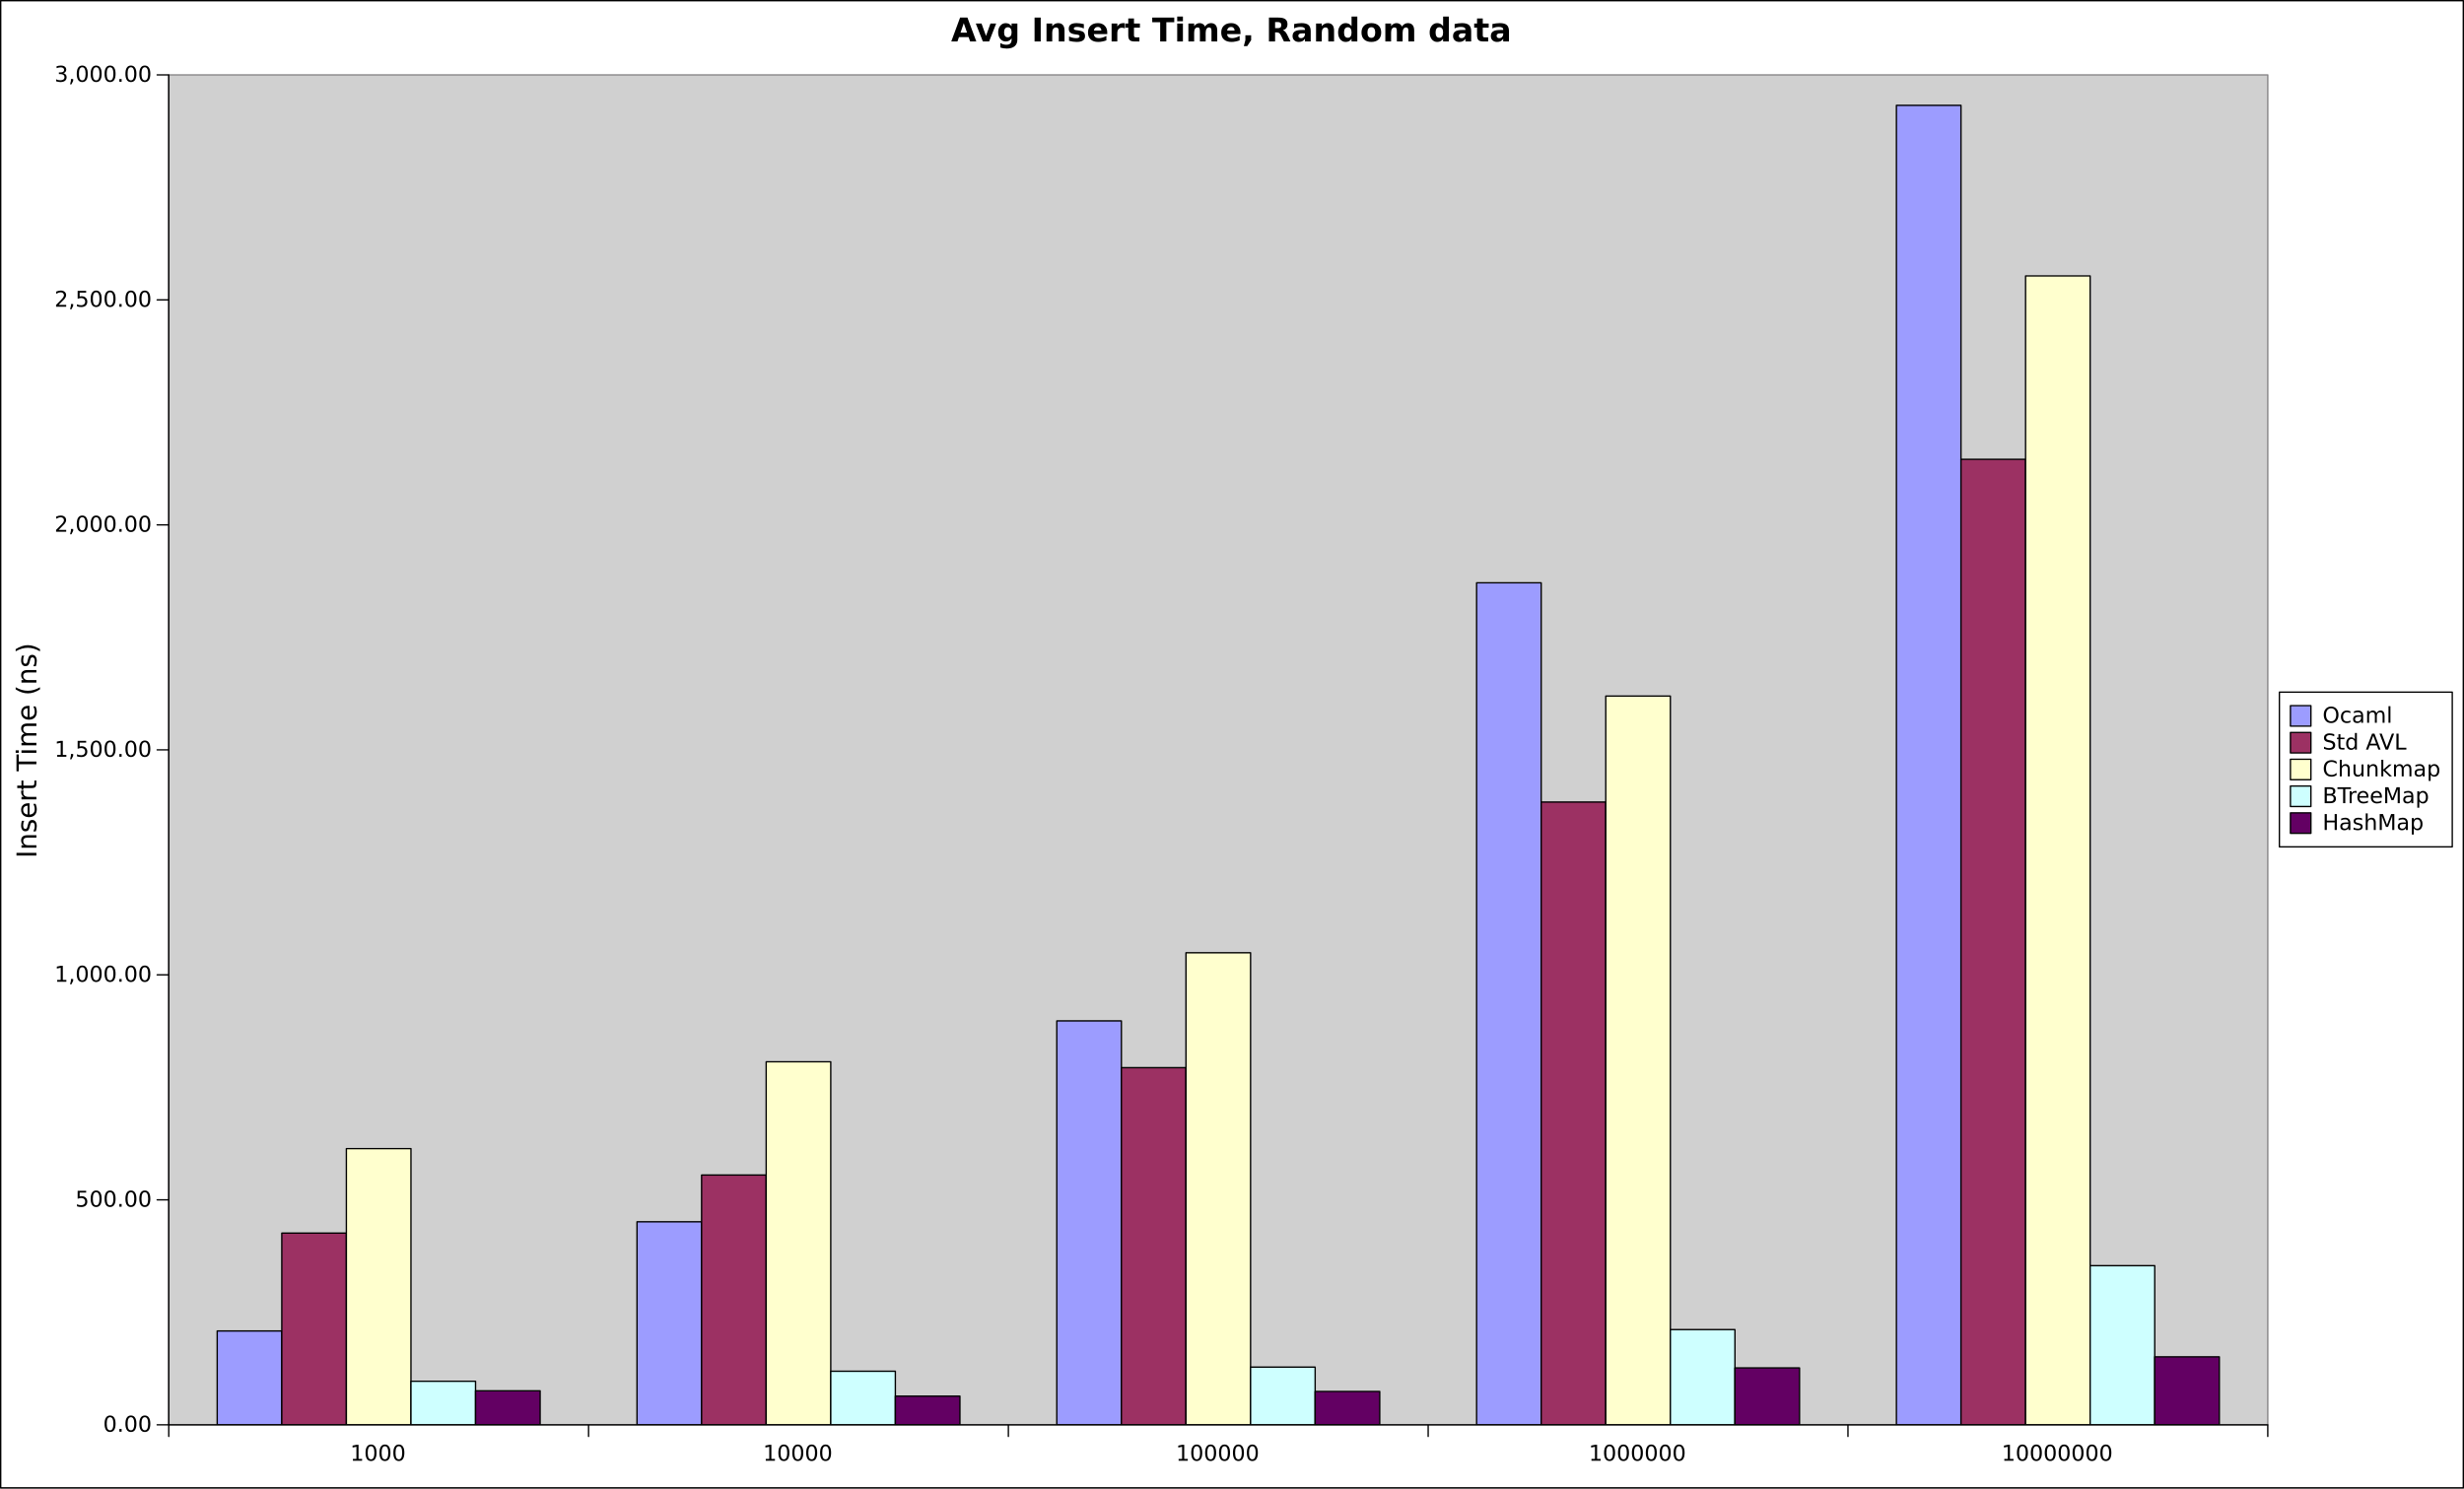 <?xml version="1.0" encoding="UTF-8"?>
<svg xmlns="http://www.w3.org/2000/svg" xmlns:xlink="http://www.w3.org/1999/xlink" width="902pt" height="545pt" viewBox="0 0 902 545" version="1.1">
<rect x="0" y="0" width="902" height="545" fill="#808080" stroke="none"/>
<defs>
<g>
<symbol overflow="visible" id="glyph0-0">
<path style="stroke:none;" d="M 0.406 1.422 L 0.406 -5.641 L 4.406 -5.641 L 4.406 1.422 Z M 0.844 0.969 L 3.953 0.969 L 3.953 -5.188 L 0.844 -5.188 Z M 0.844 0.969 "/>
</symbol>
<symbol overflow="visible" id="glyph0-1">
<path style="stroke:none;" d="M 1 -0.672 L 2.281 -0.672 L 2.281 -5.109 L 0.875 -4.828 L 0.875 -5.547 L 2.281 -5.828 L 3.062 -5.828 L 3.062 -0.672 L 4.359 -0.672 L 4.359 0 L 1 0 Z M 1 -0.672 "/>
</symbol>
<symbol overflow="visible" id="glyph0-2">
<path style="stroke:none;" d="M 2.547 -5.312 C 2.141 -5.312 1.832 -5.109 1.625 -4.703 C 1.426 -4.305 1.328 -3.707 1.328 -2.906 C 1.328 -2.113 1.426 -1.516 1.625 -1.109 C 1.832 -0.711 2.141 -0.516 2.547 -0.516 C 2.953 -0.516 3.254 -0.711 3.453 -1.109 C 3.66 -1.516 3.766 -2.113 3.766 -2.906 C 3.766 -3.707 3.66 -4.305 3.453 -4.703 C 3.254 -5.109 2.953 -5.312 2.547 -5.312 Z M 2.547 -5.938 C 3.203 -5.938 3.703 -5.676 4.047 -5.156 C 4.391 -4.645 4.562 -3.895 4.562 -2.906 C 4.562 -1.926 4.391 -1.176 4.047 -0.656 C 3.703 -0.145 3.203 0.109 2.547 0.109 C 1.891 0.109 1.391 -0.145 1.047 -0.656 C 0.703 -1.176 0.531 -1.926 0.531 -2.906 C 0.531 -3.895 0.703 -4.645 1.047 -5.156 C 1.391 -5.676 1.891 -5.938 2.547 -5.938 Z M 2.547 -5.938 "/>
</symbol>
<symbol overflow="visible" id="glyph0-3">
<path style="stroke:none;" d="M 0.859 -1 L 1.688 -1 L 1.688 0 L 0.859 0 Z M 0.859 -1 "/>
</symbol>
<symbol overflow="visible" id="glyph0-4">
<path style="stroke:none;" d="M 0.859 -5.828 L 3.969 -5.828 L 3.969 -5.172 L 1.594 -5.172 L 1.594 -3.734 C 1.707 -3.773 1.82 -3.805 1.938 -3.828 C 2.051 -3.848 2.164 -3.859 2.281 -3.859 C 2.926 -3.859 3.438 -3.676 3.812 -3.312 C 4.195 -2.957 4.391 -2.477 4.391 -1.875 C 4.391 -1.25 4.191 -0.758 3.797 -0.406 C 3.41 -0.062 2.863 0.109 2.156 0.109 C 1.906 0.109 1.656 0.086 1.406 0.047 C 1.156 0.004 0.895 -0.055 0.625 -0.141 L 0.625 -0.938 C 0.852 -0.801 1.094 -0.703 1.344 -0.641 C 1.594 -0.578 1.859 -0.547 2.141 -0.547 C 2.586 -0.547 2.941 -0.664 3.203 -0.906 C 3.473 -1.145 3.609 -1.469 3.609 -1.875 C 3.609 -2.281 3.473 -2.598 3.203 -2.828 C 2.941 -3.066 2.586 -3.188 2.141 -3.188 C 1.93 -3.188 1.719 -3.16 1.5 -3.109 C 1.289 -3.066 1.078 -3 0.859 -2.906 Z M 0.859 -5.828 "/>
</symbol>
<symbol overflow="visible" id="glyph0-5">
<path style="stroke:none;" d="M 0.938 -1 L 1.766 -1 L 1.766 -0.328 L 1.125 0.938 L 0.625 0.938 L 0.938 -0.328 Z M 0.938 -1 "/>
</symbol>
<symbol overflow="visible" id="glyph0-6">
<path style="stroke:none;" d="M 1.531 -0.672 L 4.297 -0.672 L 4.297 0 L 0.594 0 L 0.594 -0.672 C 0.883 -0.973 1.289 -1.383 1.812 -1.906 C 2.332 -2.438 2.656 -2.773 2.781 -2.922 C 3.039 -3.203 3.219 -3.441 3.312 -3.641 C 3.414 -3.836 3.469 -4.031 3.469 -4.219 C 3.469 -4.531 3.359 -4.785 3.141 -4.984 C 2.922 -5.18 2.641 -5.281 2.297 -5.281 C 2.047 -5.281 1.781 -5.234 1.5 -5.141 C 1.227 -5.055 0.938 -4.926 0.625 -4.75 L 0.625 -5.547 C 0.945 -5.68 1.242 -5.781 1.516 -5.844 C 1.797 -5.906 2.051 -5.938 2.281 -5.938 C 2.883 -5.938 3.363 -5.785 3.719 -5.484 C 4.082 -5.18 4.266 -4.781 4.266 -4.281 C 4.266 -4.039 4.219 -3.812 4.125 -3.594 C 4.031 -3.375 3.867 -3.117 3.641 -2.828 C 3.566 -2.754 3.352 -2.535 3 -2.172 C 2.656 -1.816 2.164 -1.316 1.531 -0.672 Z M 1.531 -0.672 "/>
</symbol>
<symbol overflow="visible" id="glyph0-7">
<path style="stroke:none;" d="M 3.25 -3.141 C 3.625 -3.066 3.914 -2.898 4.125 -2.641 C 4.344 -2.391 4.453 -2.078 4.453 -1.703 C 4.453 -1.117 4.254 -0.672 3.859 -0.359 C 3.461 -0.047 2.898 0.109 2.172 0.109 C 1.922 0.109 1.664 0.082 1.406 0.031 C 1.156 -0.008 0.891 -0.078 0.609 -0.172 L 0.609 -0.938 C 0.828 -0.812 1.066 -0.711 1.328 -0.641 C 1.586 -0.578 1.859 -0.547 2.141 -0.547 C 2.641 -0.547 3.02 -0.645 3.281 -0.844 C 3.539 -1.039 3.672 -1.328 3.672 -1.703 C 3.672 -2.047 3.547 -2.312 3.297 -2.5 C 3.055 -2.695 2.723 -2.797 2.297 -2.797 L 1.625 -2.797 L 1.625 -3.438 L 2.328 -3.438 C 2.711 -3.438 3.008 -3.516 3.219 -3.672 C 3.426 -3.828 3.531 -4.051 3.531 -4.344 C 3.531 -4.645 3.422 -4.875 3.203 -5.031 C 2.992 -5.195 2.691 -5.281 2.297 -5.281 C 2.078 -5.281 1.844 -5.254 1.594 -5.203 C 1.352 -5.16 1.082 -5.086 0.781 -4.984 L 0.781 -5.688 C 1.082 -5.77 1.363 -5.832 1.625 -5.875 C 1.883 -5.914 2.133 -5.938 2.375 -5.938 C 2.969 -5.938 3.438 -5.801 3.781 -5.531 C 4.133 -5.258 4.312 -4.891 4.312 -4.422 C 4.312 -4.098 4.219 -3.828 4.031 -3.609 C 3.852 -3.391 3.594 -3.234 3.25 -3.141 Z M 3.25 -3.141 "/>
</symbol>
<symbol overflow="visible" id="glyph0-8">
<path style="stroke:none;" d="M 3.156 -5.297 C 2.582 -5.297 2.125 -5.082 1.781 -4.656 C 1.445 -4.227 1.281 -3.645 1.281 -2.906 C 1.281 -2.176 1.445 -1.598 1.781 -1.172 C 2.125 -0.742 2.582 -0.531 3.156 -0.531 C 3.727 -0.531 4.18 -0.742 4.516 -1.172 C 4.848 -1.598 5.016 -2.176 5.016 -2.906 C 5.016 -3.645 4.848 -4.227 4.516 -4.656 C 4.18 -5.082 3.727 -5.297 3.156 -5.297 Z M 3.156 -5.938 C 3.969 -5.938 4.617 -5.66 5.109 -5.109 C 5.598 -4.566 5.844 -3.832 5.844 -2.906 C 5.844 -1.988 5.598 -1.254 5.109 -0.703 C 4.617 -0.16 3.969 0.109 3.156 0.109 C 2.332 0.109 1.676 -0.16 1.188 -0.703 C 0.695 -1.254 0.453 -1.988 0.453 -2.906 C 0.453 -3.832 0.695 -4.566 1.188 -5.109 C 1.676 -5.66 2.332 -5.938 3.156 -5.938 Z M 3.156 -5.938 "/>
</symbol>
<symbol overflow="visible" id="glyph0-9">
<path style="stroke:none;" d="M 3.906 -4.203 L 3.906 -3.531 C 3.695 -3.645 3.488 -3.727 3.281 -3.781 C 3.082 -3.844 2.879 -3.875 2.672 -3.875 C 2.203 -3.875 1.836 -3.723 1.578 -3.422 C 1.328 -3.129 1.203 -2.719 1.203 -2.188 C 1.203 -1.656 1.328 -1.238 1.578 -0.938 C 1.836 -0.645 2.203 -0.5 2.672 -0.5 C 2.879 -0.5 3.082 -0.523 3.281 -0.578 C 3.488 -0.641 3.695 -0.723 3.906 -0.828 L 3.906 -0.172 C 3.707 -0.078 3.5 -0.008 3.281 0.031 C 3.062 0.082 2.832 0.109 2.594 0.109 C 1.938 0.109 1.41 -0.094 1.016 -0.5 C 0.629 -0.914 0.438 -1.477 0.438 -2.188 C 0.438 -2.895 0.633 -3.453 1.031 -3.859 C 1.426 -4.273 1.961 -4.484 2.641 -4.484 C 2.859 -4.484 3.07 -4.457 3.281 -4.406 C 3.5 -4.363 3.707 -4.297 3.906 -4.203 Z M 3.906 -4.203 "/>
</symbol>
<symbol overflow="visible" id="glyph0-10">
<path style="stroke:none;" d="M 2.75 -2.203 C 2.164 -2.203 1.758 -2.133 1.531 -2 C 1.312 -1.863 1.203 -1.641 1.203 -1.328 C 1.203 -1.066 1.285 -0.859 1.453 -0.703 C 1.617 -0.555 1.848 -0.484 2.141 -0.484 C 2.535 -0.484 2.852 -0.625 3.094 -0.906 C 3.332 -1.195 3.453 -1.578 3.453 -2.047 L 3.453 -2.203 Z M 4.172 -2.5 L 4.172 0 L 3.453 0 L 3.453 -0.672 C 3.297 -0.398 3.094 -0.203 2.844 -0.078 C 2.602 0.047 2.305 0.109 1.953 0.109 C 1.504 0.109 1.145 -0.016 0.875 -0.266 C 0.613 -0.516 0.484 -0.852 0.484 -1.281 C 0.484 -1.77 0.645 -2.141 0.969 -2.391 C 1.301 -2.641 1.797 -2.766 2.453 -2.766 L 3.453 -2.766 L 3.453 -2.828 C 3.453 -3.16 3.344 -3.414 3.125 -3.594 C 2.914 -3.781 2.613 -3.875 2.219 -3.875 C 1.969 -3.875 1.723 -3.844 1.484 -3.781 C 1.242 -3.719 1.016 -3.629 0.797 -3.516 L 0.797 -4.172 C 1.066 -4.273 1.32 -4.352 1.562 -4.406 C 1.812 -4.457 2.055 -4.484 2.297 -4.484 C 2.922 -4.484 3.391 -4.316 3.703 -3.984 C 4.016 -3.66 4.172 -3.164 4.172 -2.5 Z M 4.172 -2.5 "/>
</symbol>
<symbol overflow="visible" id="glyph0-11">
<path style="stroke:none;" d="M 4.156 -3.531 C 4.344 -3.852 4.562 -4.094 4.812 -4.25 C 5.062 -4.406 5.352 -4.484 5.688 -4.484 C 6.145 -4.484 6.492 -4.32 6.734 -4 C 6.984 -3.688 7.109 -3.234 7.109 -2.641 L 7.109 0 L 6.391 0 L 6.391 -2.625 C 6.391 -3.039 6.316 -3.348 6.172 -3.547 C 6.023 -3.754 5.797 -3.859 5.484 -3.859 C 5.117 -3.859 4.828 -3.734 4.609 -3.484 C 4.391 -3.234 4.281 -2.895 4.281 -2.469 L 4.281 0 L 3.562 0 L 3.562 -2.625 C 3.562 -3.039 3.484 -3.348 3.328 -3.547 C 3.18 -3.754 2.957 -3.859 2.656 -3.859 C 2.281 -3.859 1.984 -3.734 1.766 -3.484 C 1.555 -3.234 1.453 -2.895 1.453 -2.469 L 1.453 0 L 0.734 0 L 0.734 -4.375 L 1.453 -4.375 L 1.453 -3.703 C 1.617 -3.961 1.816 -4.156 2.047 -4.281 C 2.273 -4.414 2.547 -4.484 2.859 -4.484 C 3.172 -4.484 3.438 -4.398 3.656 -4.234 C 3.883 -4.078 4.051 -3.844 4.156 -3.531 Z M 4.156 -3.531 "/>
</symbol>
<symbol overflow="visible" id="glyph0-12">
<path style="stroke:none;" d="M 0.75 -6.078 L 1.469 -6.078 L 1.469 0 L 0.75 0 Z M 0.75 -6.078 "/>
</symbol>
<symbol overflow="visible" id="glyph0-13">
<path style="stroke:none;" d="M 4.281 -5.641 L 4.281 -4.875 C 3.977 -5.02 3.691 -5.125 3.422 -5.188 C 3.16 -5.258 2.91 -5.297 2.672 -5.297 C 2.234 -5.297 1.898 -5.211 1.672 -5.047 C 1.441 -4.879 1.328 -4.645 1.328 -4.344 C 1.328 -4.082 1.398 -3.883 1.547 -3.75 C 1.703 -3.625 2 -3.52 2.438 -3.438 L 2.906 -3.344 C 3.5 -3.227 3.938 -3.031 4.219 -2.75 C 4.5 -2.469 4.641 -2.086 4.641 -1.609 C 4.641 -1.047 4.445 -0.617 4.062 -0.328 C 3.688 -0.035 3.133 0.109 2.406 0.109 C 2.125 0.109 1.828 0.078 1.516 0.016 C 1.203 -0.047 0.879 -0.141 0.547 -0.266 L 0.547 -1.078 C 0.867 -0.891 1.18 -0.75 1.484 -0.656 C 1.797 -0.57 2.102 -0.531 2.406 -0.531 C 2.852 -0.531 3.195 -0.617 3.438 -0.797 C 3.688 -0.973 3.812 -1.223 3.812 -1.547 C 3.812 -1.836 3.723 -2.062 3.547 -2.219 C 3.367 -2.383 3.082 -2.508 2.688 -2.594 L 2.203 -2.688 C 1.609 -2.801 1.18 -2.984 0.922 -3.234 C 0.66 -3.484 0.531 -3.832 0.531 -4.281 C 0.531 -4.789 0.711 -5.191 1.078 -5.484 C 1.441 -5.785 1.941 -5.938 2.578 -5.938 C 2.848 -5.938 3.125 -5.91 3.406 -5.859 C 3.695 -5.816 3.988 -5.742 4.281 -5.641 Z M 4.281 -5.641 "/>
</symbol>
<symbol overflow="visible" id="glyph0-14">
<path style="stroke:none;" d="M 1.469 -5.625 L 1.469 -4.375 L 2.953 -4.375 L 2.953 -3.812 L 1.469 -3.812 L 1.469 -1.438 C 1.469 -1.082 1.516 -0.852 1.609 -0.75 C 1.711 -0.656 1.91 -0.609 2.203 -0.609 L 2.953 -0.609 L 2.953 0 L 2.203 0 C 1.648 0 1.27 -0.102 1.062 -0.312 C 0.852 -0.52 0.75 -0.895 0.75 -1.438 L 0.75 -3.812 L 0.219 -3.812 L 0.219 -4.375 L 0.75 -4.375 L 0.75 -5.625 Z M 1.469 -5.625 "/>
</symbol>
<symbol overflow="visible" id="glyph0-15">
<path style="stroke:none;" d="M 3.641 -3.719 L 3.641 -6.078 L 4.359 -6.078 L 4.359 0 L 3.641 0 L 3.641 -0.656 C 3.484 -0.395 3.289 -0.203 3.062 -0.078 C 2.832 0.047 2.555 0.109 2.234 0.109 C 1.703 0.109 1.27 -0.098 0.938 -0.516 C 0.602 -0.941 0.438 -1.5 0.438 -2.188 C 0.438 -2.875 0.602 -3.426 0.938 -3.844 C 1.27 -4.27 1.703 -4.484 2.234 -4.484 C 2.555 -4.484 2.832 -4.422 3.062 -4.297 C 3.289 -4.172 3.484 -3.977 3.641 -3.719 Z M 1.188 -2.188 C 1.188 -1.656 1.297 -1.238 1.516 -0.938 C 1.734 -0.633 2.031 -0.484 2.406 -0.484 C 2.789 -0.484 3.094 -0.633 3.312 -0.938 C 3.531 -1.238 3.641 -1.656 3.641 -2.188 C 3.641 -2.719 3.531 -3.129 3.312 -3.422 C 3.094 -3.723 2.789 -3.875 2.406 -3.875 C 2.031 -3.875 1.734 -3.723 1.516 -3.422 C 1.297 -3.129 1.188 -2.719 1.188 -2.188 Z M 1.188 -2.188 "/>
</symbol>
<symbol overflow="visible" id="glyph0-16">
<path style="stroke:none;" d=""/>
</symbol>
<symbol overflow="visible" id="glyph0-17">
<path style="stroke:none;" d="M 2.734 -5.062 L 1.672 -2.156 L 3.812 -2.156 Z M 2.297 -5.828 L 3.188 -5.828 L 5.406 0 L 4.594 0 L 4.062 -1.5 L 1.422 -1.5 L 0.891 0 L 0.062 0 Z M 2.297 -5.828 "/>
</symbol>
<symbol overflow="visible" id="glyph0-18">
<path style="stroke:none;" d="M 2.297 0 L 0.062 -5.828 L 0.891 -5.828 L 2.734 -0.922 L 4.594 -5.828 L 5.406 -5.828 L 3.188 0 Z M 2.297 0 "/>
</symbol>
<symbol overflow="visible" id="glyph0-19">
<path style="stroke:none;" d="M 0.781 -5.828 L 1.578 -5.828 L 1.578 -0.672 L 4.422 -0.672 L 4.422 0 L 0.781 0 Z M 0.781 -5.828 "/>
</symbol>
<symbol overflow="visible" id="glyph0-20">
<path style="stroke:none;" d="M 5.156 -5.391 L 5.156 -4.547 C 4.883 -4.797 4.598 -4.984 4.297 -5.109 C 4.004 -5.234 3.688 -5.297 3.344 -5.297 C 2.676 -5.297 2.164 -5.086 1.812 -4.672 C 1.457 -4.266 1.281 -3.676 1.281 -2.906 C 1.281 -2.145 1.457 -1.555 1.812 -1.141 C 2.164 -0.734 2.676 -0.531 3.344 -0.531 C 3.688 -0.531 4.004 -0.594 4.297 -0.719 C 4.598 -0.844 4.883 -1.031 5.156 -1.281 L 5.156 -0.453 C 4.875 -0.266 4.578 -0.125 4.266 -0.031 C 3.961 0.062 3.641 0.109 3.297 0.109 C 2.41 0.109 1.711 -0.16 1.203 -0.703 C 0.703 -1.242 0.453 -1.977 0.453 -2.906 C 0.453 -3.844 0.703 -4.582 1.203 -5.125 C 1.711 -5.664 2.41 -5.938 3.297 -5.938 C 3.648 -5.938 3.977 -5.891 4.281 -5.797 C 4.594 -5.703 4.883 -5.566 5.156 -5.391 Z M 5.156 -5.391 "/>
</symbol>
<symbol overflow="visible" id="glyph0-21">
<path style="stroke:none;" d="M 4.391 -2.641 L 4.391 0 L 3.672 0 L 3.672 -2.625 C 3.672 -3.031 3.586 -3.336 3.422 -3.547 C 3.266 -3.754 3.023 -3.859 2.703 -3.859 C 2.316 -3.859 2.008 -3.734 1.781 -3.484 C 1.562 -3.234 1.453 -2.895 1.453 -2.469 L 1.453 0 L 0.734 0 L 0.734 -6.078 L 1.453 -6.078 L 1.453 -3.703 C 1.617 -3.961 1.816 -4.156 2.047 -4.281 C 2.285 -4.414 2.555 -4.484 2.859 -4.484 C 3.367 -4.484 3.75 -4.328 4 -4.016 C 4.258 -3.703 4.391 -3.242 4.391 -2.641 Z M 4.391 -2.641 "/>
</symbol>
<symbol overflow="visible" id="glyph0-22">
<path style="stroke:none;" d="M 0.688 -1.734 L 0.688 -4.375 L 1.406 -4.375 L 1.406 -1.75 C 1.406 -1.344 1.484 -1.035 1.641 -0.828 C 1.805 -0.617 2.051 -0.516 2.375 -0.516 C 2.758 -0.516 3.062 -0.633 3.281 -0.875 C 3.508 -1.125 3.625 -1.461 3.625 -1.891 L 3.625 -4.375 L 4.344 -4.375 L 4.344 0 L 3.625 0 L 3.625 -0.672 C 3.445 -0.41 3.242 -0.211 3.016 -0.078 C 2.785 0.047 2.52 0.109 2.219 0.109 C 1.719 0.109 1.336 -0.047 1.078 -0.359 C 0.816 -0.672 0.688 -1.129 0.688 -1.734 Z M 2.484 -4.484 Z M 2.484 -4.484 "/>
</symbol>
<symbol overflow="visible" id="glyph0-23">
<path style="stroke:none;" d="M 4.391 -2.641 L 4.391 0 L 3.672 0 L 3.672 -2.625 C 3.672 -3.031 3.586 -3.336 3.422 -3.547 C 3.266 -3.754 3.023 -3.859 2.703 -3.859 C 2.316 -3.859 2.008 -3.734 1.781 -3.484 C 1.562 -3.234 1.453 -2.895 1.453 -2.469 L 1.453 0 L 0.734 0 L 0.734 -4.375 L 1.453 -4.375 L 1.453 -3.703 C 1.617 -3.961 1.816 -4.156 2.047 -4.281 C 2.285 -4.414 2.555 -4.484 2.859 -4.484 C 3.367 -4.484 3.75 -4.328 4 -4.016 C 4.258 -3.703 4.391 -3.242 4.391 -2.641 Z M 4.391 -2.641 "/>
</symbol>
<symbol overflow="visible" id="glyph0-24">
<path style="stroke:none;" d="M 0.734 -6.078 L 1.453 -6.078 L 1.453 -2.484 L 3.594 -4.375 L 4.516 -4.375 L 2.188 -2.328 L 4.609 0 L 3.672 0 L 1.453 -2.141 L 1.453 0 L 0.734 0 Z M 0.734 -6.078 "/>
</symbol>
<symbol overflow="visible" id="glyph0-25">
<path style="stroke:none;" d="M 1.453 -0.656 L 1.453 1.672 L 0.734 1.672 L 0.734 -4.375 L 1.453 -4.375 L 1.453 -3.719 C 1.598 -3.977 1.785 -4.172 2.016 -4.297 C 2.254 -4.422 2.531 -4.484 2.844 -4.484 C 3.375 -4.484 3.805 -4.27 4.141 -3.844 C 4.473 -3.426 4.641 -2.875 4.641 -2.188 C 4.641 -1.5 4.473 -0.941 4.141 -0.516 C 3.805 -0.098 3.375 0.109 2.844 0.109 C 2.531 0.109 2.254 0.047 2.016 -0.078 C 1.785 -0.203 1.598 -0.395 1.453 -0.656 Z M 3.891 -2.188 C 3.891 -2.719 3.781 -3.129 3.562 -3.422 C 3.352 -3.723 3.055 -3.875 2.672 -3.875 C 2.297 -3.875 2 -3.723 1.781 -3.422 C 1.562 -3.129 1.453 -2.719 1.453 -2.188 C 1.453 -1.656 1.562 -1.238 1.781 -0.938 C 2 -0.633 2.297 -0.484 2.672 -0.484 C 3.055 -0.484 3.352 -0.633 3.562 -0.938 C 3.781 -1.238 3.891 -1.656 3.891 -2.188 Z M 3.891 -2.188 "/>
</symbol>
<symbol overflow="visible" id="glyph0-26">
<path style="stroke:none;" d="M 1.578 -2.781 L 1.578 -0.656 L 2.844 -0.656 C 3.27 -0.656 3.582 -0.738 3.781 -0.906 C 3.988 -1.082 4.094 -1.352 4.094 -1.719 C 4.094 -2.082 3.988 -2.348 3.781 -2.516 C 3.582 -2.691 3.27 -2.781 2.844 -2.781 Z M 1.578 -5.188 L 1.578 -3.422 L 2.75 -3.422 C 3.133 -3.422 3.422 -3.492 3.609 -3.641 C 3.797 -3.785 3.891 -4.008 3.891 -4.312 C 3.891 -4.602 3.797 -4.82 3.609 -4.969 C 3.422 -5.113 3.133 -5.188 2.75 -5.188 Z M 0.781 -5.828 L 2.797 -5.828 C 3.398 -5.828 3.863 -5.703 4.188 -5.453 C 4.52 -5.203 4.688 -4.848 4.688 -4.391 C 4.688 -4.035 4.602 -3.75 4.438 -3.531 C 4.27 -3.32 4.023 -3.191 3.703 -3.141 C 4.086 -3.055 4.383 -2.883 4.594 -2.625 C 4.812 -2.363 4.922 -2.035 4.922 -1.641 C 4.922 -1.117 4.742 -0.711 4.391 -0.422 C 4.035 -0.141 3.531 0 2.875 0 L 0.781 0 Z M 0.781 -5.828 "/>
</symbol>
<symbol overflow="visible" id="glyph0-27">
<path style="stroke:none;" d="M -0.031 -5.828 L 4.906 -5.828 L 4.906 -5.172 L 2.844 -5.172 L 2.844 0 L 2.047 0 L 2.047 -5.172 L -0.031 -5.172 Z M -0.031 -5.828 "/>
</symbol>
<symbol overflow="visible" id="glyph0-28">
<path style="stroke:none;" d="M 3.297 -3.703 C 3.211 -3.754 3.125 -3.789 3.031 -3.812 C 2.938 -3.832 2.832 -3.844 2.719 -3.844 C 2.312 -3.844 2 -3.707 1.781 -3.438 C 1.562 -3.176 1.453 -2.801 1.453 -2.312 L 1.453 0 L 0.734 0 L 0.734 -4.375 L 1.453 -4.375 L 1.453 -3.703 C 1.598 -3.961 1.789 -4.156 2.031 -4.281 C 2.281 -4.414 2.578 -4.484 2.922 -4.484 C 2.973 -4.484 3.023 -4.477 3.078 -4.469 C 3.141 -4.469 3.207 -4.457 3.281 -4.438 Z M 3.297 -3.703 "/>
</symbol>
<symbol overflow="visible" id="glyph0-29">
<path style="stroke:none;" d="M 4.5 -2.375 L 4.5 -2.016 L 1.188 -2.016 C 1.219 -1.523 1.367 -1.148 1.641 -0.891 C 1.91 -0.629 2.281 -0.5 2.75 -0.5 C 3.031 -0.5 3.301 -0.531 3.562 -0.594 C 3.82 -0.664 4.078 -0.77 4.328 -0.906 L 4.328 -0.219 C 4.066 -0.113 3.801 -0.035 3.531 0.016 C 3.258 0.078 2.988 0.109 2.719 0.109 C 2.02 0.109 1.461 -0.094 1.047 -0.5 C 0.641 -0.906 0.438 -1.453 0.438 -2.141 C 0.438 -2.859 0.629 -3.426 1.016 -3.844 C 1.41 -4.27 1.938 -4.484 2.594 -4.484 C 3.176 -4.484 3.641 -4.289 3.984 -3.906 C 4.328 -3.531 4.5 -3.02 4.5 -2.375 Z M 3.781 -2.578 C 3.77 -2.973 3.656 -3.285 3.438 -3.516 C 3.227 -3.754 2.945 -3.875 2.594 -3.875 C 2.195 -3.875 1.875 -3.758 1.625 -3.531 C 1.383 -3.301 1.25 -2.984 1.219 -2.578 Z M 3.781 -2.578 "/>
</symbol>
<symbol overflow="visible" id="glyph0-30">
<path style="stroke:none;" d="M 0.781 -5.828 L 1.969 -5.828 L 3.453 -1.859 L 4.953 -5.828 L 6.125 -5.828 L 6.125 0 L 5.359 0 L 5.359 -5.125 L 3.844 -1.125 L 3.062 -1.125 L 1.547 -5.125 L 1.547 0 L 0.781 0 Z M 0.781 -5.828 "/>
</symbol>
<symbol overflow="visible" id="glyph0-31">
<path style="stroke:none;" d="M 0.781 -5.828 L 1.578 -5.828 L 1.578 -3.438 L 4.438 -3.438 L 4.438 -5.828 L 5.234 -5.828 L 5.234 0 L 4.438 0 L 4.438 -2.781 L 1.578 -2.781 L 1.578 0 L 0.781 0 Z M 0.781 -5.828 "/>
</symbol>
<symbol overflow="visible" id="glyph0-32">
<path style="stroke:none;" d="M 3.547 -4.25 L 3.547 -3.562 C 3.336 -3.664 3.125 -3.742 2.906 -3.797 C 2.688 -3.848 2.461 -3.875 2.234 -3.875 C 1.879 -3.875 1.609 -3.816 1.422 -3.703 C 1.242 -3.598 1.156 -3.438 1.156 -3.219 C 1.156 -3.051 1.219 -2.922 1.344 -2.828 C 1.477 -2.734 1.738 -2.645 2.125 -2.562 L 2.375 -2.5 C 2.883 -2.395 3.242 -2.242 3.453 -2.047 C 3.672 -1.848 3.781 -1.566 3.781 -1.203 C 3.781 -0.797 3.617 -0.473 3.297 -0.234 C 2.973 -0.004 2.531 0.109 1.969 0.109 C 1.738 0.109 1.492 0.082 1.234 0.031 C 0.984 -0.008 0.719 -0.07 0.438 -0.156 L 0.438 -0.906 C 0.695 -0.77 0.957 -0.664 1.219 -0.594 C 1.477 -0.52 1.734 -0.484 1.984 -0.484 C 2.328 -0.484 2.586 -0.539 2.766 -0.656 C 2.953 -0.781 3.047 -0.945 3.047 -1.156 C 3.047 -1.352 2.977 -1.504 2.844 -1.609 C 2.707 -1.711 2.422 -1.812 1.984 -1.906 L 1.734 -1.969 C 1.285 -2.062 0.961 -2.203 0.766 -2.391 C 0.566 -2.586 0.469 -2.852 0.469 -3.188 C 0.469 -3.602 0.613 -3.922 0.906 -4.141 C 1.195 -4.367 1.609 -4.484 2.141 -4.484 C 2.41 -4.484 2.66 -4.461 2.891 -4.422 C 3.129 -4.379 3.348 -4.32 3.547 -4.25 Z M 3.547 -4.25 "/>
</symbol>
<symbol overflow="visible" id="glyph1-0">
<path style="stroke:none;" d="M 1.766 -0.5 L -7.047 -0.5 L -7.047 -5.5 L 1.766 -5.5 Z M 1.219 -1.062 L 1.219 -4.938 L -6.484 -4.938 L -6.484 -1.062 Z M 1.219 -1.062 "/>
</symbol>
<symbol overflow="visible" id="glyph1-1">
<path style="stroke:none;" d="M -7.297 -0.984 L -7.297 -1.969 L 0 -1.969 L 0 -0.984 Z M -7.297 -0.984 "/>
</symbol>
<symbol overflow="visible" id="glyph1-2">
<path style="stroke:none;" d="M -3.297 -5.484 L 0 -5.484 L 0 -4.594 L -3.266 -4.594 C -3.785 -4.594 -4.172 -4.488 -4.422 -4.281 C -4.68 -4.082 -4.812 -3.781 -4.812 -3.375 C -4.812 -2.895 -4.656 -2.516 -4.344 -2.234 C -4.039 -1.953 -3.625 -1.812 -3.094 -1.812 L 0 -1.812 L 0 -0.906 L -5.469 -0.906 L -5.469 -1.812 L -4.625 -1.812 C -4.945 -2.031 -5.188 -2.285 -5.344 -2.578 C -5.508 -2.867 -5.594 -3.203 -5.594 -3.578 C -5.594 -4.203 -5.398 -4.676 -5.016 -5 C -4.629 -5.32 -4.055 -5.484 -3.297 -5.484 Z M -3.297 -5.484 "/>
</symbol>
<symbol overflow="visible" id="glyph1-3">
<path style="stroke:none;" d="M -5.312 -4.422 L -4.453 -4.422 C -4.586 -4.172 -4.688 -3.91 -4.75 -3.641 C -4.812 -3.367 -4.844 -3.082 -4.844 -2.781 C -4.844 -2.344 -4.773 -2.008 -4.641 -1.781 C -4.504 -1.562 -4.301 -1.453 -4.031 -1.453 C -3.82 -1.453 -3.656 -1.531 -3.531 -1.688 C -3.414 -1.844 -3.305 -2.164 -3.203 -2.656 L -3.125 -2.953 C -2.988 -3.598 -2.797 -4.051 -2.547 -4.312 C -2.297 -4.582 -1.953 -4.719 -1.516 -4.719 C -1.004 -4.719 -0.598 -4.516 -0.297 -4.109 C -0.004 -3.711 0.141 -3.164 0.141 -2.469 C 0.141 -2.164 0.109 -1.852 0.047 -1.531 C -0.004 -1.219 -0.086 -0.891 -0.203 -0.547 L -1.125 -0.547 C -0.957 -0.879 -0.828 -1.203 -0.734 -1.516 C -0.648 -1.836 -0.609 -2.16 -0.609 -2.484 C -0.609 -2.898 -0.68 -3.223 -0.828 -3.453 C -0.973 -3.68 -1.176 -3.797 -1.438 -3.797 C -1.688 -3.797 -1.875 -3.711 -2 -3.547 C -2.133 -3.391 -2.258 -3.031 -2.375 -2.469 L -2.453 -2.156 C -2.566 -1.602 -2.742 -1.203 -2.984 -0.953 C -3.234 -0.703 -3.566 -0.578 -3.984 -0.578 C -4.504 -0.578 -4.898 -0.758 -5.172 -1.125 C -5.453 -1.488 -5.594 -2.008 -5.594 -2.688 C -5.594 -3.008 -5.566 -3.316 -5.516 -3.609 C -5.473 -3.91 -5.406 -4.18 -5.312 -4.422 Z M -5.312 -4.422 "/>
</symbol>
<symbol overflow="visible" id="glyph1-4">
<path style="stroke:none;" d="M -2.953 -5.625 L -2.516 -5.625 L -2.516 -1.484 C -1.898 -1.523 -1.43 -1.711 -1.109 -2.047 C -0.785 -2.379 -0.625 -2.844 -0.625 -3.438 C -0.625 -3.781 -0.664 -4.113 -0.75 -4.438 C -0.832 -4.77 -0.957 -5.094 -1.125 -5.406 L -0.281 -5.406 C -0.145 -5.082 -0.039 -4.75 0.031 -4.406 C 0.102 -4.07 0.141 -3.734 0.141 -3.391 C 0.141 -2.516 -0.109 -1.82 -0.609 -1.312 C -1.117 -0.801 -1.812 -0.547 -2.688 -0.547 C -3.582 -0.547 -4.289 -0.785 -4.812 -1.266 C -5.332 -1.754 -5.594 -2.41 -5.594 -3.234 C -5.594 -3.973 -5.359 -4.555 -4.891 -4.984 C -4.422 -5.41 -3.773 -5.625 -2.953 -5.625 Z M -3.219 -4.719 C -3.707 -4.719 -4.098 -4.582 -4.391 -4.312 C -4.691 -4.039 -4.844 -3.688 -4.844 -3.25 C -4.844 -2.738 -4.695 -2.332 -4.406 -2.031 C -4.125 -1.738 -3.727 -1.566 -3.219 -1.516 Z M -3.219 -4.719 "/>
</symbol>
<symbol overflow="visible" id="glyph1-5">
<path style="stroke:none;" d="M -4.625 -4.109 C -4.688 -4.004 -4.727 -3.895 -4.75 -3.781 C -4.781 -3.664 -4.797 -3.535 -4.797 -3.391 C -4.797 -2.879 -4.629 -2.488 -4.297 -2.219 C -3.973 -1.945 -3.5 -1.812 -2.875 -1.812 L 0 -1.812 L 0 -0.906 L -5.469 -0.906 L -5.469 -1.812 L -4.625 -1.812 C -4.957 -2 -5.203 -2.242 -5.359 -2.547 C -5.516 -2.848 -5.594 -3.219 -5.594 -3.656 C -5.594 -3.719 -5.586 -3.785 -5.578 -3.859 C -5.578 -3.93 -5.566 -4.016 -5.547 -4.109 Z M -4.625 -4.109 "/>
</symbol>
<symbol overflow="visible" id="glyph1-6">
<path style="stroke:none;" d="M -7.016 -1.828 L -5.469 -1.828 L -5.469 -3.688 L -4.766 -3.688 L -4.766 -1.828 L -1.797 -1.828 C -1.359 -1.828 -1.07 -1.891 -0.938 -2.016 C -0.812 -2.141 -0.75 -2.391 -0.75 -2.766 L -0.75 -3.688 L 0 -3.688 L 0 -2.766 C 0 -2.066 -0.129 -1.582 -0.391 -1.312 C -0.648 -1.051 -1.117 -0.922 -1.797 -0.922 L -4.766 -0.922 L -4.766 -0.266 L -5.469 -0.266 L -5.469 -0.922 L -7.016 -0.922 Z M -7.016 -1.828 "/>
</symbol>
<symbol overflow="visible" id="glyph1-7">
<path style="stroke:none;" d=""/>
</symbol>
<symbol overflow="visible" id="glyph1-8">
<path style="stroke:none;" d="M -7.297 0.031 L -7.297 -6.141 L -6.453 -6.141 L -6.453 -3.547 L 0 -3.547 L 0 -2.562 L -6.453 -2.562 L -6.453 0.031 Z M -7.297 0.031 "/>
</symbol>
<symbol overflow="visible" id="glyph1-9">
<path style="stroke:none;" d="M -5.469 -0.938 L -5.469 -1.844 L 0 -1.844 L 0 -0.938 Z M -7.594 -0.938 L -7.594 -1.844 L -6.453 -1.844 L -6.453 -0.938 Z M -7.594 -0.938 "/>
</symbol>
<symbol overflow="visible" id="glyph1-10">
<path style="stroke:none;" d="M -4.422 -5.203 C -4.828 -5.422 -5.125 -5.688 -5.312 -6 C -5.5 -6.312 -5.594 -6.68 -5.594 -7.109 C -5.594 -7.68 -5.395 -8.117 -5 -8.422 C -4.602 -8.734 -4.035 -8.891 -3.297 -8.891 L 0 -8.891 L 0 -7.984 L -3.266 -7.984 C -3.797 -7.984 -4.188 -7.891 -4.438 -7.703 C -4.688 -7.523 -4.812 -7.242 -4.812 -6.859 C -4.812 -6.391 -4.656 -6.02 -4.344 -5.75 C -4.039 -5.488 -3.625 -5.359 -3.094 -5.359 L 0 -5.359 L 0 -4.453 L -3.266 -4.453 C -3.797 -4.453 -4.188 -4.359 -4.438 -4.172 C -4.688 -3.984 -4.812 -3.695 -4.812 -3.312 C -4.812 -2.852 -4.656 -2.488 -4.344 -2.219 C -4.039 -1.945 -3.625 -1.812 -3.094 -1.812 L 0 -1.812 L 0 -0.906 L -5.469 -0.906 L -5.469 -1.812 L -4.625 -1.812 C -4.957 -2.02 -5.203 -2.266 -5.359 -2.547 C -5.516 -2.836 -5.594 -3.176 -5.594 -3.562 C -5.594 -3.969 -5.492 -4.305 -5.297 -4.578 C -5.098 -4.859 -4.805 -5.066 -4.422 -5.203 Z M -4.422 -5.203 "/>
</symbol>
<symbol overflow="visible" id="glyph1-11">
<path style="stroke:none;" d="M -7.594 -3.094 C -6.844 -2.664 -6.098 -2.344 -5.359 -2.125 C -4.629 -1.914 -3.891 -1.812 -3.141 -1.812 C -2.391 -1.812 -1.645 -1.914 -0.906 -2.125 C -0.164 -2.344 0.57 -2.664 1.312 -3.094 L 1.312 -2.312 C 0.551 -1.832 -0.195 -1.469 -0.938 -1.219 C -1.676 -0.977 -2.41 -0.859 -3.141 -0.859 C -3.867 -0.859 -4.598 -0.977 -5.328 -1.219 C -6.066 -1.457 -6.82 -1.82 -7.594 -2.312 Z M -7.594 -3.094 "/>
</symbol>
<symbol overflow="visible" id="glyph1-12">
<path style="stroke:none;" d="M -7.594 -0.797 L -7.594 -1.578 C -6.82 -2.066 -6.066 -2.43 -5.328 -2.672 C -4.598 -2.922 -3.867 -3.047 -3.141 -3.047 C -2.41 -3.047 -1.676 -2.922 -0.938 -2.672 C -0.195 -2.43 0.551 -2.066 1.312 -1.578 L 1.312 -0.797 C 0.57 -1.234 -0.164 -1.555 -0.906 -1.766 C -1.645 -1.984 -2.391 -2.094 -3.141 -2.094 C -3.891 -2.094 -4.629 -1.984 -5.359 -1.766 C -6.098 -1.555 -6.844 -1.234 -7.594 -0.797 Z M -7.594 -0.797 "/>
</symbol>
<symbol overflow="visible" id="glyph2-0">
<path style="stroke:none;" d="M 0.594 2.125 L 0.594 -8.469 L 6.594 -8.469 L 6.594 2.125 Z M 1.266 1.453 L 5.938 1.453 L 5.938 -7.781 L 1.266 -7.781 Z M 1.266 1.453 "/>
</symbol>
<symbol overflow="visible" id="glyph2-1">
<path style="stroke:none;" d="M 6.406 -1.594 L 2.891 -1.594 L 2.328 0 L 0.062 0 L 3.297 -8.75 L 5.984 -8.75 L 9.234 0 L 6.969 0 Z M 3.453 -3.219 L 5.844 -3.219 L 4.641 -6.703 Z M 3.453 -3.219 "/>
</symbol>
<symbol overflow="visible" id="glyph2-2">
<path style="stroke:none;" d="M 0.188 -6.562 L 2.281 -6.562 L 3.922 -2.031 L 5.547 -6.562 L 7.641 -6.562 L 5.062 0 L 2.766 0 Z M 0.188 -6.562 "/>
</symbol>
<symbol overflow="visible" id="glyph2-3">
<path style="stroke:none;" d="M 5.469 -1.109 C 5.188 -0.734 4.867 -0.453 4.516 -0.266 C 4.172 -0.086 3.77 0 3.312 0 C 2.508 0 1.848 -0.312 1.328 -0.938 C 0.805 -1.57 0.547 -2.379 0.547 -3.359 C 0.547 -4.336 0.805 -5.141 1.328 -5.766 C 1.848 -6.391 2.508 -6.703 3.312 -6.703 C 3.77 -6.703 4.172 -6.613 4.516 -6.438 C 4.867 -6.258 5.188 -5.977 5.469 -5.594 L 5.469 -6.562 L 7.578 -6.562 L 7.578 -0.656 C 7.578 0.395 7.242 1.195 6.578 1.75 C 5.91 2.312 4.945 2.594 3.688 2.594 C 3.281 2.594 2.883 2.562 2.5 2.5 C 2.113 2.438 1.727 2.336 1.344 2.203 L 1.344 0.578 C 1.707 0.785 2.066 0.941 2.422 1.047 C 2.773 1.148 3.129 1.203 3.484 1.203 C 4.172 1.203 4.672 1.051 4.984 0.75 C 5.305 0.445 5.469 -0.02 5.469 -0.656 Z M 4.094 -5.203 C 3.656 -5.203 3.316 -5.039 3.078 -4.719 C 2.836 -4.395 2.719 -3.941 2.719 -3.359 C 2.719 -2.754 2.832 -2.297 3.062 -1.984 C 3.301 -1.68 3.645 -1.531 4.094 -1.531 C 4.531 -1.531 4.867 -1.688 5.109 -2 C 5.348 -2.32 5.469 -2.773 5.469 -3.359 C 5.469 -3.941 5.348 -4.395 5.109 -4.719 C 4.867 -5.039 4.531 -5.203 4.094 -5.203 Z M 4.094 -5.203 "/>
</symbol>
<symbol overflow="visible" id="glyph2-4">
<path style="stroke:none;" d=""/>
</symbol>
<symbol overflow="visible" id="glyph2-5">
<path style="stroke:none;" d="M 1.109 -8.75 L 3.359 -8.75 L 3.359 0 L 1.109 0 Z M 1.109 -8.75 "/>
</symbol>
<symbol overflow="visible" id="glyph2-6">
<path style="stroke:none;" d="M 7.609 -4 L 7.609 0 L 5.5 0 L 5.5 -3.062 C 5.5 -3.625 5.484 -4.008 5.453 -4.219 C 5.43 -4.438 5.391 -4.598 5.328 -4.703 C 5.242 -4.836 5.129 -4.941 4.984 -5.016 C 4.848 -5.098 4.691 -5.141 4.516 -5.141 C 4.078 -5.141 3.734 -4.969 3.484 -4.625 C 3.234 -4.289 3.109 -3.828 3.109 -3.234 L 3.109 0 L 1.016 0 L 1.016 -6.562 L 3.109 -6.562 L 3.109 -5.609 C 3.422 -5.984 3.754 -6.258 4.109 -6.438 C 4.461 -6.625 4.859 -6.719 5.297 -6.719 C 6.047 -6.719 6.617 -6.484 7.016 -6.016 C 7.41 -5.555 7.609 -4.883 7.609 -4 Z M 7.609 -4 "/>
</symbol>
<symbol overflow="visible" id="glyph2-7">
<path style="stroke:none;" d="M 6.141 -6.359 L 6.141 -4.766 C 5.691 -4.953 5.254 -5.094 4.828 -5.188 C 4.41 -5.281 4.02 -5.328 3.656 -5.328 C 3.25 -5.328 2.945 -5.273 2.75 -5.172 C 2.562 -5.078 2.469 -4.926 2.469 -4.719 C 2.469 -4.551 2.539 -4.422 2.688 -4.328 C 2.832 -4.242 3.098 -4.176 3.484 -4.125 L 3.844 -4.078 C 4.926 -3.941 5.648 -3.719 6.016 -3.406 C 6.391 -3.094 6.578 -2.602 6.578 -1.938 C 6.578 -1.238 6.316 -0.711 5.797 -0.359 C 5.285 -0.004 4.52 0.172 3.5 0.172 C 3.062 0.172 2.609 0.133 2.141 0.062 C 1.68 0 1.207 -0.098 0.719 -0.234 L 0.719 -1.828 C 1.133 -1.629 1.562 -1.477 2 -1.375 C 2.445 -1.27 2.895 -1.219 3.344 -1.219 C 3.758 -1.219 4.066 -1.273 4.266 -1.391 C 4.473 -1.504 4.578 -1.676 4.578 -1.906 C 4.578 -2.094 4.504 -2.227 4.359 -2.312 C 4.223 -2.406 3.941 -2.477 3.516 -2.531 L 3.141 -2.578 C 2.211 -2.691 1.562 -2.906 1.188 -3.219 C 0.812 -3.539 0.625 -4.023 0.625 -4.672 C 0.625 -5.367 0.859 -5.883 1.328 -6.219 C 1.805 -6.551 2.539 -6.719 3.531 -6.719 C 3.914 -6.719 4.32 -6.688 4.75 -6.625 C 5.176 -6.57 5.641 -6.484 6.141 -6.359 Z M 6.141 -6.359 "/>
</symbol>
<symbol overflow="visible" id="glyph2-8">
<path style="stroke:none;" d="M 7.562 -3.297 L 7.562 -2.703 L 2.656 -2.703 C 2.707 -2.211 2.883 -1.844 3.188 -1.594 C 3.488 -1.344 3.914 -1.219 4.469 -1.219 C 4.906 -1.219 5.352 -1.285 5.812 -1.422 C 6.281 -1.555 6.758 -1.754 7.25 -2.016 L 7.25 -0.406 C 6.75 -0.219 6.25 -0.078 5.75 0.016 C 5.258 0.117 4.766 0.172 4.266 0.172 C 3.078 0.172 2.156 -0.129 1.5 -0.734 C 0.844 -1.336 0.516 -2.188 0.516 -3.281 C 0.516 -4.344 0.836 -5.18 1.484 -5.797 C 2.129 -6.41 3.02 -6.719 4.156 -6.719 C 5.188 -6.719 6.008 -6.406 6.625 -5.781 C 7.25 -5.164 7.562 -4.336 7.562 -3.297 Z M 5.406 -4 C 5.406 -4.395 5.285 -4.711 5.047 -4.953 C 4.816 -5.203 4.516 -5.328 4.141 -5.328 C 3.734 -5.328 3.398 -5.211 3.141 -4.984 C 2.891 -4.754 2.734 -4.426 2.672 -4 Z M 5.406 -4 "/>
</symbol>
<symbol overflow="visible" id="glyph2-9">
<path style="stroke:none;" d="M 5.891 -4.781 C 5.703 -4.863 5.516 -4.926 5.328 -4.969 C 5.148 -5.008 4.969 -5.031 4.781 -5.031 C 4.25 -5.031 3.836 -4.852 3.547 -4.5 C 3.254 -4.156 3.109 -3.664 3.109 -3.031 L 3.109 0 L 1.016 0 L 1.016 -6.562 L 3.109 -6.562 L 3.109 -5.484 C 3.379 -5.91 3.688 -6.223 4.031 -6.422 C 4.383 -6.617 4.805 -6.719 5.297 -6.719 C 5.359 -6.719 5.43 -6.711 5.516 -6.703 C 5.598 -6.703 5.719 -6.691 5.875 -6.672 Z M 5.891 -4.781 "/>
</symbol>
<symbol overflow="visible" id="glyph2-10">
<path style="stroke:none;" d="M 3.297 -8.422 L 3.297 -6.562 L 5.469 -6.562 L 5.469 -5.062 L 3.297 -5.062 L 3.297 -2.281 C 3.297 -1.977 3.352 -1.77 3.469 -1.656 C 3.594 -1.551 3.836 -1.5 4.203 -1.5 L 5.281 -1.5 L 5.281 0 L 3.484 0 C 2.648 0 2.062 -0.172 1.719 -0.516 C 1.375 -0.859 1.203 -1.445 1.203 -2.281 L 1.203 -5.062 L 0.156 -5.062 L 0.156 -6.562 L 1.203 -6.562 L 1.203 -8.422 Z M 3.297 -8.422 "/>
</symbol>
<symbol overflow="visible" id="glyph2-11">
<path style="stroke:none;" d="M 0.062 -8.75 L 8.125 -8.75 L 8.125 -7.047 L 5.219 -7.047 L 5.219 0 L 2.969 0 L 2.969 -7.047 L 0.062 -7.047 Z M 0.062 -8.75 "/>
</symbol>
<symbol overflow="visible" id="glyph2-12">
<path style="stroke:none;" d="M 1.016 -6.562 L 3.109 -6.562 L 3.109 0 L 1.016 0 Z M 1.016 -9.125 L 3.109 -9.125 L 3.109 -7.406 L 1.016 -7.406 Z M 1.016 -9.125 "/>
</symbol>
<symbol overflow="visible" id="glyph2-13">
<path style="stroke:none;" d="M 7.094 -5.469 C 7.352 -5.875 7.664 -6.18 8.031 -6.391 C 8.395 -6.609 8.797 -6.719 9.234 -6.719 C 9.992 -6.719 10.57 -6.484 10.969 -6.016 C 11.363 -5.555 11.562 -4.883 11.562 -4 L 11.562 0 L 9.453 0 L 9.453 -3.422 C 9.453 -3.473 9.453 -3.523 9.453 -3.578 C 9.453 -3.629 9.453 -3.707 9.453 -3.812 C 9.453 -4.281 9.383 -4.617 9.25 -4.828 C 9.113 -5.035 8.895 -5.141 8.594 -5.141 C 8.195 -5.141 7.891 -4.973 7.672 -4.641 C 7.453 -4.316 7.336 -3.844 7.328 -3.219 L 7.328 0 L 5.219 0 L 5.219 -3.422 C 5.219 -4.148 5.156 -4.617 5.031 -4.828 C 4.906 -5.035 4.68 -5.141 4.359 -5.141 C 3.961 -5.141 3.656 -4.973 3.438 -4.641 C 3.219 -4.316 3.109 -3.848 3.109 -3.234 L 3.109 0 L 1 0 L 1 -6.562 L 3.109 -6.562 L 3.109 -5.609 C 3.367 -5.973 3.664 -6.25 4 -6.438 C 4.332 -6.625 4.695 -6.719 5.094 -6.719 C 5.551 -6.719 5.953 -6.609 6.297 -6.391 C 6.648 -6.172 6.914 -5.863 7.094 -5.469 Z M 7.094 -5.469 "/>
</symbol>
<symbol overflow="visible" id="glyph2-14">
<path style="stroke:none;" d="M 1.219 -2.266 L 3.328 -2.266 L 3.328 -0.484 L 1.891 1.703 L 0.641 1.703 L 1.219 -0.484 Z M 1.219 -2.266 "/>
</symbol>
<symbol overflow="visible" id="glyph2-15">
<path style="stroke:none;" d="M 4.312 -4.875 C 4.781 -4.875 5.113 -4.957 5.312 -5.125 C 5.52 -5.301 5.625 -5.594 5.625 -6 C 5.625 -6.395 5.52 -6.676 5.312 -6.844 C 5.113 -7.02 4.781 -7.109 4.312 -7.109 L 3.359 -7.109 L 3.359 -4.875 Z M 3.359 -3.312 L 3.359 0 L 1.109 0 L 1.109 -8.75 L 4.547 -8.75 C 5.703 -8.75 6.547 -8.555 7.078 -8.172 C 7.617 -7.785 7.891 -7.172 7.891 -6.328 C 7.891 -5.754 7.75 -5.281 7.469 -4.906 C 7.188 -4.539 6.766 -4.27 6.203 -4.094 C 6.516 -4.02 6.789 -3.859 7.031 -3.609 C 7.281 -3.359 7.531 -2.984 7.781 -2.484 L 9 0 L 6.594 0 L 5.531 -2.172 C 5.312 -2.609 5.094 -2.906 4.875 -3.062 C 4.656 -3.227 4.363 -3.312 4 -3.312 Z M 3.359 -3.312 "/>
</symbol>
<symbol overflow="visible" id="glyph2-16">
<path style="stroke:none;" d="M 3.953 -2.953 C 3.516 -2.953 3.18 -2.879 2.953 -2.734 C 2.734 -2.586 2.625 -2.367 2.625 -2.078 C 2.625 -1.805 2.711 -1.594 2.891 -1.438 C 3.078 -1.289 3.328 -1.219 3.641 -1.219 C 4.035 -1.219 4.367 -1.359 4.641 -1.641 C 4.91 -1.93 5.047 -2.289 5.047 -2.719 L 5.047 -2.953 Z M 7.156 -3.75 L 7.156 0 L 5.047 0 L 5.047 -0.969 C 4.766 -0.57 4.445 -0.281 4.094 -0.094 C 3.738 0.082 3.312 0.172 2.812 0.172 C 2.125 0.172 1.566 -0.023 1.141 -0.422 C 0.723 -0.816 0.516 -1.332 0.516 -1.969 C 0.516 -2.738 0.781 -3.301 1.312 -3.656 C 1.844 -4.02 2.672 -4.203 3.797 -4.203 L 5.047 -4.203 L 5.047 -4.359 C 5.047 -4.691 4.91 -4.938 4.641 -5.094 C 4.379 -5.25 3.973 -5.328 3.422 -5.328 C 2.973 -5.328 2.555 -5.281 2.172 -5.188 C 1.785 -5.102 1.426 -4.969 1.094 -4.781 L 1.094 -6.391 C 1.539 -6.492 1.988 -6.57 2.438 -6.625 C 2.895 -6.688 3.348 -6.719 3.797 -6.719 C 4.984 -6.719 5.836 -6.484 6.359 -6.016 C 6.891 -5.555 7.156 -4.801 7.156 -3.75 Z M 7.156 -3.75 "/>
</symbol>
<symbol overflow="visible" id="glyph2-17">
<path style="stroke:none;" d="M 5.469 -5.609 L 5.469 -9.125 L 7.578 -9.125 L 7.578 0 L 5.469 0 L 5.469 -0.953 C 5.188 -0.566 4.867 -0.281 4.516 -0.094 C 4.172 0.082 3.77 0.172 3.312 0.172 C 2.5 0.172 1.832 -0.148 1.312 -0.797 C 0.801 -1.441 0.547 -2.27 0.547 -3.281 C 0.547 -4.289 0.801 -5.113 1.312 -5.75 C 1.832 -6.395 2.5 -6.719 3.312 -6.719 C 3.758 -6.719 4.16 -6.625 4.516 -6.438 C 4.867 -6.258 5.188 -5.984 5.469 -5.609 Z M 4.094 -1.359 C 4.539 -1.359 4.879 -1.52 5.109 -1.844 C 5.348 -2.176 5.469 -2.656 5.469 -3.281 C 5.469 -3.906 5.348 -4.379 5.109 -4.703 C 4.879 -5.035 4.539 -5.203 4.094 -5.203 C 3.645 -5.203 3.301 -5.035 3.062 -4.703 C 2.832 -4.379 2.719 -3.906 2.719 -3.281 C 2.719 -2.656 2.832 -2.176 3.062 -1.844 C 3.301 -1.52 3.645 -1.359 4.094 -1.359 Z M 4.094 -1.359 "/>
</symbol>
<symbol overflow="visible" id="glyph2-18">
<path style="stroke:none;" d="M 4.125 -5.219 C 3.664 -5.219 3.312 -5.051 3.062 -4.719 C 2.82 -4.383 2.703 -3.906 2.703 -3.281 C 2.703 -2.645 2.82 -2.16 3.062 -1.828 C 3.312 -1.492 3.664 -1.328 4.125 -1.328 C 4.582 -1.328 4.93 -1.492 5.172 -1.828 C 5.422 -2.16 5.547 -2.645 5.547 -3.281 C 5.547 -3.906 5.422 -4.383 5.172 -4.719 C 4.93 -5.051 4.582 -5.219 4.125 -5.219 Z M 4.125 -6.719 C 5.258 -6.719 6.145 -6.41 6.781 -5.797 C 7.414 -5.191 7.734 -4.352 7.734 -3.281 C 7.734 -2.195 7.414 -1.348 6.781 -0.734 C 6.145 -0.129 5.258 0.172 4.125 0.172 C 3 0.172 2.113 -0.129 1.469 -0.734 C 0.832 -1.348 0.516 -2.195 0.516 -3.281 C 0.516 -4.352 0.832 -5.191 1.469 -5.797 C 2.113 -6.41 3 -6.719 4.125 -6.719 Z M 4.125 -6.719 "/>
</symbol>
</g>
<clipPath id="clip1">
  <path d="M 79 487 L 104 487 L 104 521.672 L 79 521.672 Z M 79 487 "/>
</clipPath>
<clipPath id="clip2">
  <path d="M 103 451 L 127 451 L 127 521.672 L 103 521.672 Z M 103 451 "/>
</clipPath>
<clipPath id="clip3">
  <path d="M 102 451 L 128 451 L 128 521.672 L 102 521.672 Z M 102 451 "/>
</clipPath>
<clipPath id="clip4">
  <path d="M 126 420 L 151 420 L 151 521.672 L 126 521.672 Z M 126 420 "/>
</clipPath>
<clipPath id="clip5">
  <path d="M 150 505 L 175 505 L 175 521.672 L 150 521.672 Z M 150 505 "/>
</clipPath>
<clipPath id="clip6">
  <path d="M 174 509 L 198 509 L 198 521.672 L 174 521.672 Z M 174 509 "/>
</clipPath>
<clipPath id="clip7">
  <path d="M 173 508 L 198 508 L 198 521.672 L 173 521.672 Z M 173 508 "/>
</clipPath>
<clipPath id="clip8">
  <path d="M 233 447 L 257 447 L 257 521.672 L 233 521.672 Z M 233 447 "/>
</clipPath>
<clipPath id="clip9">
  <path d="M 232 447 L 258 447 L 258 521.672 L 232 521.672 Z M 232 447 "/>
</clipPath>
<clipPath id="clip10">
  <path d="M 256 430 L 281 430 L 281 521.672 L 256 521.672 Z M 256 430 "/>
</clipPath>
<clipPath id="clip11">
  <path d="M 256 429 L 281 429 L 281 521.672 L 256 521.672 Z M 256 429 "/>
</clipPath>
<clipPath id="clip12">
  <path d="M 280 388 L 305 388 L 305 521.672 L 280 521.672 Z M 280 388 "/>
</clipPath>
<clipPath id="clip13">
  <path d="M 304 502 L 328 502 L 328 521.672 L 304 521.672 Z M 304 502 "/>
</clipPath>
<clipPath id="clip14">
  <path d="M 303 501 L 329 501 L 329 521.672 L 303 521.672 Z M 303 501 "/>
</clipPath>
<clipPath id="clip15">
  <path d="M 327 511 L 352 511 L 352 521.672 L 327 521.672 Z M 327 511 "/>
</clipPath>
<clipPath id="clip16">
  <path d="M 327 510 L 352 510 L 352 521.672 L 327 521.672 Z M 327 510 "/>
</clipPath>
<clipPath id="clip17">
  <path d="M 386 373 L 411 373 L 411 521.672 L 386 521.672 Z M 386 373 "/>
</clipPath>
<clipPath id="clip18">
  <path d="M 410 390 L 435 390 L 435 521.672 L 410 521.672 Z M 410 390 "/>
</clipPath>
<clipPath id="clip19">
  <path d="M 434 348 L 458 348 L 458 521.672 L 434 521.672 Z M 434 348 "/>
</clipPath>
<clipPath id="clip20">
  <path d="M 433 348 L 459 348 L 459 521.672 L 433 521.672 Z M 433 348 "/>
</clipPath>
<clipPath id="clip21">
  <path d="M 457 500 L 482 500 L 482 521.672 L 457 521.672 Z M 457 500 "/>
</clipPath>
<clipPath id="clip22">
  <path d="M 481 509 L 506 509 L 506 521.672 L 481 521.672 Z M 481 509 "/>
</clipPath>
<clipPath id="clip23">
  <path d="M 540 213 L 565 213 L 565 521.672 L 540 521.672 Z M 540 213 "/>
</clipPath>
<clipPath id="clip24">
  <path d="M 564 293 L 588 293 L 588 521.672 L 564 521.672 Z M 564 293 "/>
</clipPath>
<clipPath id="clip25">
  <path d="M 563 293 L 589 293 L 589 521.672 L 563 521.672 Z M 563 293 "/>
</clipPath>
<clipPath id="clip26">
  <path d="M 587 254 L 612 254 L 612 521.672 L 587 521.672 Z M 587 254 "/>
</clipPath>
<clipPath id="clip27">
  <path d="M 611 486 L 636 486 L 636 521.672 L 611 521.672 Z M 611 486 "/>
</clipPath>
<clipPath id="clip28">
  <path d="M 635 500 L 659 500 L 659 521.672 L 635 521.672 Z M 635 500 "/>
</clipPath>
<clipPath id="clip29">
  <path d="M 634 500 L 660 500 L 660 521.672 L 634 521.672 Z M 634 500 "/>
</clipPath>
<clipPath id="clip30">
  <path d="M 694 38 L 718 38 L 718 521.672 L 694 521.672 Z M 694 38 "/>
</clipPath>
<clipPath id="clip31">
  <path d="M 693 38 L 719 38 L 719 521.672 L 693 521.672 Z M 693 38 "/>
</clipPath>
<clipPath id="clip32">
  <path d="M 717 168 L 742 168 L 742 521.672 L 717 521.672 Z M 717 168 "/>
</clipPath>
<clipPath id="clip33">
  <path d="M 717 167 L 742 167 L 742 521.672 L 717 521.672 Z M 717 167 "/>
</clipPath>
<clipPath id="clip34">
  <path d="M 741 101 L 766 101 L 766 521.672 L 741 521.672 Z M 741 101 "/>
</clipPath>
<clipPath id="clip35">
  <path d="M 741 100 L 766 100 L 766 521.672 L 741 521.672 Z M 741 100 "/>
</clipPath>
<clipPath id="clip36">
  <path d="M 765 463 L 789 463 L 789 521.672 L 765 521.672 Z M 765 463 "/>
</clipPath>
<clipPath id="clip37">
  <path d="M 764 463 L 790 463 L 790 521.672 L 764 521.672 Z M 764 463 "/>
</clipPath>
<clipPath id="clip38">
  <path d="M 788 496 L 813 496 L 813 521.672 L 788 521.672 Z M 788 496 "/>
</clipPath>
<clipPath id="clip39">
  <path d="M 838.211 258 L 846 258 L 846 266 L 838.211 266 Z M 838.211 258 "/>
</clipPath>
<clipPath id="clip40">
  <path d="M 838.211 258 L 847 258 L 847 267 L 838.211 267 Z M 838.211 258 "/>
</clipPath>
<clipPath id="clip41">
  <path d="M 838.211 268 L 846 268 L 846 276 L 838.211 276 Z M 838.211 268 "/>
</clipPath>
<clipPath id="clip42">
  <path d="M 838.211 267 L 847 267 L 847 276 L 838.211 276 Z M 838.211 267 "/>
</clipPath>
<clipPath id="clip43">
  <path d="M 838.211 277 L 846 277 L 846 286 L 838.211 286 Z M 838.211 277 "/>
</clipPath>
<clipPath id="clip44">
  <path d="M 838.211 277 L 847 277 L 847 286 L 838.211 286 Z M 838.211 277 "/>
</clipPath>
<clipPath id="clip45">
  <path d="M 838.211 287 L 846 287 L 846 296 L 838.211 296 Z M 838.211 287 "/>
</clipPath>
<clipPath id="clip46">
  <path d="M 838.211 287 L 847 287 L 847 296 L 838.211 296 Z M 838.211 287 "/>
</clipPath>
<clipPath id="clip47">
  <path d="M 838.211 297 L 846 297 L 846 306 L 838.211 306 Z M 838.211 297 "/>
</clipPath>
<clipPath id="clip48">
  <path d="M 838.211 297 L 847 297 L 847 306 L 838.211 306 Z M 838.211 297 "/>
</clipPath>
</defs>
<g id="surface225667">
<path style="fill-rule:nonzero;fill:rgb(100%,100%,100%);fill-opacity:1;stroke-width:0.5;stroke-linecap:round;stroke-linejoin:round;stroke:rgb(0%,0%,0%);stroke-opacity:1;stroke-miterlimit:10;" d="M 0.25 0.25 L 901.75 0.25 L 901.75 544.75 L 0.25 544.75 Z M 0.25 0.25 "/>
<path style="fill-rule:nonzero;fill:rgb(81.569%,81.569%,81.569%);fill-opacity:1;stroke-width:0.5;stroke-linecap:round;stroke-linejoin:round;stroke:rgb(51.765%,50.98%,51.765%);stroke-opacity:1;stroke-miterlimit:10;" d="M 61.781 27.418 L 830.168 27.418 L 830.168 521.672 L 61.781 521.672 Z M 61.781 27.418 "/>
<g clip-path="url(#clip1)" clip-rule="nonzero">
<path style="fill-rule:nonzero;fill:rgb(61.176%,61.176%,100%);fill-opacity:1;stroke-width:0.5;stroke-linecap:round;stroke-linejoin:round;stroke:rgb(0%,0%,0%);stroke-opacity:1;stroke-miterlimit:10;" d="M 79.512 521.672 L 103.156 521.672 L 103.156 487.301 L 79.512 487.301 Z M 79.512 521.672 "/>
</g>
<g clip-path="url(#clip2)" clip-rule="nonzero">
<path style=" stroke:none;fill-rule:nonzero;fill:rgb(61.176%,19.216%,38.824%);fill-opacity:1;" d="M 103.156 521.672 L 126.797 521.672 L 126.797 451.477 L 103.156 451.477 Z M 103.156 521.672 "/>
</g>
<g clip-path="url(#clip3)" clip-rule="nonzero">
<path style="fill:none;stroke-width:0.5;stroke-linecap:round;stroke-linejoin:round;stroke:rgb(0%,0%,0%);stroke-opacity:1;stroke-miterlimit:10;" d="M 103.156 521.672 L 126.797 521.672 L 126.797 451.477 L 103.156 451.477 Z M 103.156 521.672 "/>
</g>
<g clip-path="url(#clip4)" clip-rule="nonzero">
<path style="fill-rule:nonzero;fill:rgb(100%,100%,80.784%);fill-opacity:1;stroke-width:0.5;stroke-linecap:round;stroke-linejoin:round;stroke:rgb(0%,0%,0%);stroke-opacity:1;stroke-miterlimit:10;" d="M 126.797 521.672 L 150.441 521.672 L 150.441 420.547 L 126.797 420.547 Z M 126.797 521.672 "/>
</g>
<g clip-path="url(#clip5)" clip-rule="nonzero">
<path style="fill-rule:nonzero;fill:rgb(80.784%,100%,100%);fill-opacity:1;stroke-width:0.5;stroke-linecap:round;stroke-linejoin:round;stroke:rgb(0%,0%,0%);stroke-opacity:1;stroke-miterlimit:10;" d="M 150.441 521.672 L 174.082 521.672 L 174.082 505.723 L 150.441 505.723 Z M 150.441 521.672 "/>
</g>
<g clip-path="url(#clip6)" clip-rule="nonzero">
<path style=" stroke:none;fill-rule:nonzero;fill:rgb(38.824%,0%,38.824%);fill-opacity:1;" d="M 174.082 521.672 L 197.727 521.672 L 197.727 509.211 L 174.082 509.211 Z M 174.082 521.672 "/>
</g>
<g clip-path="url(#clip7)" clip-rule="nonzero">
<path style="fill:none;stroke-width:0.5;stroke-linecap:round;stroke-linejoin:round;stroke:rgb(0%,0%,0%);stroke-opacity:1;stroke-miterlimit:10;" d="M 174.082 521.672 L 197.727 521.672 L 197.727 509.211 L 174.082 509.211 Z M 174.082 521.672 "/>
</g>
<g clip-path="url(#clip8)" clip-rule="nonzero">
<path style=" stroke:none;fill-rule:nonzero;fill:rgb(61.176%,61.176%,100%);fill-opacity:1;" d="M 233.191 521.672 L 256.832 521.672 L 256.832 447.324 L 233.191 447.324 Z M 233.191 521.672 "/>
</g>
<g clip-path="url(#clip9)" clip-rule="nonzero">
<path style="fill:none;stroke-width:0.5;stroke-linecap:round;stroke-linejoin:round;stroke:rgb(0%,0%,0%);stroke-opacity:1;stroke-miterlimit:10;" d="M 233.191 521.672 L 256.832 521.672 L 256.832 447.324 L 233.191 447.324 Z M 233.191 521.672 "/>
</g>
<g clip-path="url(#clip10)" clip-rule="nonzero">
<path style=" stroke:none;fill-rule:nonzero;fill:rgb(61.176%,19.216%,38.824%);fill-opacity:1;" d="M 256.832 521.672 L 280.477 521.672 L 280.477 430.215 L 256.832 430.215 Z M 256.832 521.672 "/>
</g>
<g clip-path="url(#clip11)" clip-rule="nonzero">
<path style="fill:none;stroke-width:0.5;stroke-linecap:round;stroke-linejoin:round;stroke:rgb(0%,0%,0%);stroke-opacity:1;stroke-miterlimit:10;" d="M 256.832 521.672 L 280.477 521.672 L 280.477 430.215 L 256.832 430.215 Z M 256.832 521.672 "/>
</g>
<g clip-path="url(#clip12)" clip-rule="nonzero">
<path style="fill-rule:nonzero;fill:rgb(100%,100%,80.784%);fill-opacity:1;stroke-width:0.5;stroke-linecap:round;stroke-linejoin:round;stroke:rgb(0%,0%,0%);stroke-opacity:1;stroke-miterlimit:10;" d="M 280.477 521.672 L 304.117 521.672 L 304.117 388.75 L 280.477 388.75 Z M 280.477 521.672 "/>
</g>
<g clip-path="url(#clip13)" clip-rule="nonzero">
<path style=" stroke:none;fill-rule:nonzero;fill:rgb(80.784%,100%,100%);fill-opacity:1;" d="M 304.117 521.672 L 327.762 521.672 L 327.762 502.047 L 304.117 502.047 Z M 304.117 521.672 "/>
</g>
<g clip-path="url(#clip14)" clip-rule="nonzero">
<path style="fill:none;stroke-width:0.5;stroke-linecap:round;stroke-linejoin:round;stroke:rgb(0%,0%,0%);stroke-opacity:1;stroke-miterlimit:10;" d="M 304.117 521.672 L 327.762 521.672 L 327.762 502.047 L 304.117 502.047 Z M 304.117 521.672 "/>
</g>
<g clip-path="url(#clip15)" clip-rule="nonzero">
<path style=" stroke:none;fill-rule:nonzero;fill:rgb(38.824%,0%,38.824%);fill-opacity:1;" d="M 327.762 521.672 L 351.402 521.672 L 351.402 511.168 L 327.762 511.168 Z M 327.762 521.672 "/>
</g>
<g clip-path="url(#clip16)" clip-rule="nonzero">
<path style="fill:none;stroke-width:0.5;stroke-linecap:round;stroke-linejoin:round;stroke:rgb(0%,0%,0%);stroke-opacity:1;stroke-miterlimit:10;" d="M 327.762 521.672 L 351.402 521.672 L 351.402 511.168 L 327.762 511.168 Z M 327.762 521.672 "/>
</g>
<g clip-path="url(#clip17)" clip-rule="nonzero">
<path style="fill-rule:nonzero;fill:rgb(61.176%,61.176%,100%);fill-opacity:1;stroke-width:0.5;stroke-linecap:round;stroke-linejoin:round;stroke:rgb(0%,0%,0%);stroke-opacity:1;stroke-miterlimit:10;" d="M 386.867 521.672 L 410.512 521.672 L 410.512 373.785 L 386.867 373.785 Z M 386.867 521.672 "/>
</g>
<g clip-path="url(#clip18)" clip-rule="nonzero">
<path style="fill-rule:nonzero;fill:rgb(61.176%,19.216%,38.824%);fill-opacity:1;stroke-width:0.5;stroke-linecap:round;stroke-linejoin:round;stroke:rgb(0%,0%,0%);stroke-opacity:1;stroke-miterlimit:10;" d="M 410.512 521.672 L 434.152 521.672 L 434.152 390.895 L 410.512 390.895 Z M 410.512 521.672 "/>
</g>
<g clip-path="url(#clip19)" clip-rule="nonzero">
<path style=" stroke:none;fill-rule:nonzero;fill:rgb(100%,100%,80.784%);fill-opacity:1;" d="M 434.152 521.672 L 457.797 521.672 L 457.797 348.824 L 434.152 348.824 Z M 434.152 521.672 "/>
</g>
<g clip-path="url(#clip20)" clip-rule="nonzero">
<path style="fill:none;stroke-width:0.5;stroke-linecap:round;stroke-linejoin:round;stroke:rgb(0%,0%,0%);stroke-opacity:1;stroke-miterlimit:10;" d="M 434.152 521.672 L 457.797 521.672 L 457.797 348.824 L 434.152 348.824 Z M 434.152 521.672 "/>
</g>
<g clip-path="url(#clip21)" clip-rule="nonzero">
<path style="fill-rule:nonzero;fill:rgb(80.784%,100%,100%);fill-opacity:1;stroke-width:0.5;stroke-linecap:round;stroke-linejoin:round;stroke:rgb(0%,0%,0%);stroke-opacity:1;stroke-miterlimit:10;" d="M 457.797 521.672 L 481.438 521.672 L 481.438 500.539 L 457.797 500.539 Z M 457.797 521.672 "/>
</g>
<g clip-path="url(#clip22)" clip-rule="nonzero">
<path style="fill-rule:nonzero;fill:rgb(38.824%,0%,38.824%);fill-opacity:1;stroke-width:0.5;stroke-linecap:round;stroke-linejoin:round;stroke:rgb(0%,0%,0%);stroke-opacity:1;stroke-miterlimit:10;" d="M 481.438 521.672 L 505.082 521.672 L 505.082 509.449 L 481.438 509.449 Z M 481.438 521.672 "/>
</g>
<g clip-path="url(#clip23)" clip-rule="nonzero">
<path style="fill-rule:nonzero;fill:rgb(61.176%,61.176%,100%);fill-opacity:1;stroke-width:0.5;stroke-linecap:round;stroke-linejoin:round;stroke:rgb(0%,0%,0%);stroke-opacity:1;stroke-miterlimit:10;" d="M 540.543 521.672 L 564.188 521.672 L 564.188 213.375 L 540.543 213.375 Z M 540.543 521.672 "/>
</g>
<g clip-path="url(#clip24)" clip-rule="nonzero">
<path style=" stroke:none;fill-rule:nonzero;fill:rgb(61.176%,19.216%,38.824%);fill-opacity:1;" d="M 564.188 521.672 L 587.828 521.672 L 587.828 293.652 L 564.188 293.652 Z M 564.188 521.672 "/>
</g>
<g clip-path="url(#clip25)" clip-rule="nonzero">
<path style="fill:none;stroke-width:0.5;stroke-linecap:round;stroke-linejoin:round;stroke:rgb(0%,0%,0%);stroke-opacity:1;stroke-miterlimit:10;" d="M 564.188 521.672 L 587.828 521.672 L 587.828 293.652 L 564.188 293.652 Z M 564.188 521.672 "/>
</g>
<g clip-path="url(#clip26)" clip-rule="nonzero">
<path style="fill-rule:nonzero;fill:rgb(100%,100%,80.784%);fill-opacity:1;stroke-width:0.5;stroke-linecap:round;stroke-linejoin:round;stroke:rgb(0%,0%,0%);stroke-opacity:1;stroke-miterlimit:10;" d="M 587.828 521.672 L 611.473 521.672 L 611.473 254.848 L 587.828 254.848 Z M 587.828 521.672 "/>
</g>
<g clip-path="url(#clip27)" clip-rule="nonzero">
<path style="fill-rule:nonzero;fill:rgb(80.784%,100%,100%);fill-opacity:1;stroke-width:0.5;stroke-linecap:round;stroke-linejoin:round;stroke:rgb(0%,0%,0%);stroke-opacity:1;stroke-miterlimit:10;" d="M 611.473 521.672 L 635.113 521.672 L 635.113 486.805 L 611.473 486.805 Z M 611.473 521.672 "/>
</g>
<g clip-path="url(#clip28)" clip-rule="nonzero">
<path style=" stroke:none;fill-rule:nonzero;fill:rgb(38.824%,0%,38.824%);fill-opacity:1;" d="M 635.113 521.672 L 658.758 521.672 L 658.758 500.832 L 635.113 500.832 Z M 635.113 521.672 "/>
</g>
<g clip-path="url(#clip29)" clip-rule="nonzero">
<path style="fill:none;stroke-width:0.5;stroke-linecap:round;stroke-linejoin:round;stroke:rgb(0%,0%,0%);stroke-opacity:1;stroke-miterlimit:10;" d="M 635.113 521.672 L 658.758 521.672 L 658.758 500.832 L 635.113 500.832 Z M 635.113 521.672 "/>
</g>
<g clip-path="url(#clip30)" clip-rule="nonzero">
<path style=" stroke:none;fill-rule:nonzero;fill:rgb(61.176%,61.176%,100%);fill-opacity:1;" d="M 694.223 521.672 L 717.863 521.672 L 717.863 38.562 L 694.223 38.562 Z M 694.223 521.672 "/>
</g>
<g clip-path="url(#clip31)" clip-rule="nonzero">
<path style="fill:none;stroke-width:0.5;stroke-linecap:round;stroke-linejoin:round;stroke:rgb(0%,0%,0%);stroke-opacity:1;stroke-miterlimit:10;" d="M 694.223 521.672 L 717.863 521.672 L 717.863 38.562 L 694.223 38.562 Z M 694.223 521.672 "/>
</g>
<g clip-path="url(#clip32)" clip-rule="nonzero">
<path style=" stroke:none;fill-rule:nonzero;fill:rgb(61.176%,19.216%,38.824%);fill-opacity:1;" d="M 717.863 521.672 L 741.508 521.672 L 741.508 168.168 L 717.863 168.168 Z M 717.863 521.672 "/>
</g>
<g clip-path="url(#clip33)" clip-rule="nonzero">
<path style="fill:none;stroke-width:0.5;stroke-linecap:round;stroke-linejoin:round;stroke:rgb(0%,0%,0%);stroke-opacity:1;stroke-miterlimit:10;" d="M 717.863 521.672 L 741.508 521.672 L 741.508 168.168 L 717.863 168.168 Z M 717.863 521.672 "/>
</g>
<g clip-path="url(#clip34)" clip-rule="nonzero">
<path style=" stroke:none;fill-rule:nonzero;fill:rgb(100%,100%,80.784%);fill-opacity:1;" d="M 741.508 521.672 L 765.148 521.672 L 765.148 101.023 L 741.508 101.023 Z M 741.508 521.672 "/>
</g>
<g clip-path="url(#clip35)" clip-rule="nonzero">
<path style="fill:none;stroke-width:0.5;stroke-linecap:round;stroke-linejoin:round;stroke:rgb(0%,0%,0%);stroke-opacity:1;stroke-miterlimit:10;" d="M 741.508 521.672 L 765.148 521.672 L 765.148 101.023 L 741.508 101.023 Z M 741.508 521.672 "/>
</g>
<g clip-path="url(#clip36)" clip-rule="nonzero">
<path style=" stroke:none;fill-rule:nonzero;fill:rgb(80.784%,100%,100%);fill-opacity:1;" d="M 765.148 521.672 L 788.793 521.672 L 788.793 463.391 L 765.148 463.391 Z M 765.148 521.672 "/>
</g>
<g clip-path="url(#clip37)" clip-rule="nonzero">
<path style="fill:none;stroke-width:0.5;stroke-linecap:round;stroke-linejoin:round;stroke:rgb(0%,0%,0%);stroke-opacity:1;stroke-miterlimit:10;" d="M 765.148 521.672 L 788.793 521.672 L 788.793 463.391 L 765.148 463.391 Z M 765.148 521.672 "/>
</g>
<g clip-path="url(#clip38)" clip-rule="nonzero">
<path style="fill-rule:nonzero;fill:rgb(38.824%,0%,38.824%);fill-opacity:1;stroke-width:0.5;stroke-linecap:round;stroke-linejoin:round;stroke:rgb(0%,0%,0%);stroke-opacity:1;stroke-miterlimit:10;" d="M 788.793 521.672 L 812.434 521.672 L 812.434 496.773 L 788.793 496.773 Z M 788.793 521.672 "/>
</g>
<path style="fill:none;stroke-width:0.5;stroke-linecap:round;stroke-linejoin:round;stroke:rgb(0%,0%,0%);stroke-opacity:1;stroke-miterlimit:10;" d="M 61.781 521.672 L 830.168 521.672 M 61.781 525.922 L 61.781 521.672 M 215.457 525.922 L 215.457 521.672 M 369.137 525.922 L 369.137 521.672 M 522.812 525.922 L 522.812 521.672 M 676.488 525.922 L 676.488 521.672 M 830.168 525.922 L 830.168 521.672 "/>
<g style="fill:rgb(0%,0%,0%);fill-opacity:1;">
  <use xlink:href="#glyph0-1" x="128.191" y="534.82"/>
  <use xlink:href="#glyph0-2" x="133.281" y="534.82"/>
  <use xlink:href="#glyph0-2" x="138.371" y="534.82"/>
  <use xlink:href="#glyph0-2" x="143.461" y="534.82"/>
</g>
<g style="fill:rgb(0%,0%,0%);fill-opacity:1;">
  <use xlink:href="#glyph0-1" x="279.32" y="534.82"/>
  <use xlink:href="#glyph0-2" x="284.41" y="534.82"/>
  <use xlink:href="#glyph0-2" x="289.5" y="534.82"/>
  <use xlink:href="#glyph0-2" x="294.59" y="534.82"/>
  <use xlink:href="#glyph0-2" x="299.68" y="534.82"/>
</g>
<g style="fill:rgb(0%,0%,0%);fill-opacity:1;">
  <use xlink:href="#glyph0-1" x="430.453" y="534.82"/>
  <use xlink:href="#glyph0-2" x="435.543" y="534.82"/>
  <use xlink:href="#glyph0-2" x="440.633" y="534.82"/>
  <use xlink:href="#glyph0-2" x="445.723" y="534.82"/>
  <use xlink:href="#glyph0-2" x="450.812" y="534.82"/>
  <use xlink:href="#glyph0-2" x="455.902" y="534.82"/>
</g>
<g style="fill:rgb(0%,0%,0%);fill-opacity:1;">
  <use xlink:href="#glyph0-1" x="581.586" y="534.82"/>
  <use xlink:href="#glyph0-2" x="586.676" y="534.82"/>
  <use xlink:href="#glyph0-2" x="591.766" y="534.82"/>
  <use xlink:href="#glyph0-2" x="596.855" y="534.82"/>
  <use xlink:href="#glyph0-2" x="601.945" y="534.82"/>
  <use xlink:href="#glyph0-2" x="607.035" y="534.82"/>
  <use xlink:href="#glyph0-2" x="612.125" y="534.82"/>
</g>
<g style="fill:rgb(0%,0%,0%);fill-opacity:1;">
  <use xlink:href="#glyph0-1" x="732.719" y="534.82"/>
  <use xlink:href="#glyph0-2" x="737.809" y="534.82"/>
  <use xlink:href="#glyph0-2" x="742.898" y="534.82"/>
  <use xlink:href="#glyph0-2" x="747.988" y="534.82"/>
  <use xlink:href="#glyph0-2" x="753.078" y="534.82"/>
  <use xlink:href="#glyph0-2" x="758.168" y="534.82"/>
  <use xlink:href="#glyph0-2" x="763.258" y="534.82"/>
  <use xlink:href="#glyph0-2" x="768.348" y="534.82"/>
</g>
<path style="fill:none;stroke-width:0.5;stroke-linecap:round;stroke-linejoin:round;stroke:rgb(0%,0%,0%);stroke-opacity:1;stroke-miterlimit:10;" d="M 61.781 521.672 L 61.781 27.418 M 57.531 521.672 L 61.781 521.672 M 57.531 439.297 L 61.781 439.297 M 57.531 356.922 L 61.781 356.922 M 57.531 274.547 L 61.781 274.547 M 57.531 192.168 L 61.781 192.168 M 57.531 109.793 L 61.781 109.793 M 57.531 27.418 L 61.781 27.418 "/>
<g style="fill:rgb(0%,0%,0%);fill-opacity:1;">
  <use xlink:href="#glyph0-2" x="37.746" y="524.191"/>
  <use xlink:href="#glyph0-3" x="42.836" y="524.191"/>
  <use xlink:href="#glyph0-2" x="45.379" y="524.191"/>
  <use xlink:href="#glyph0-2" x="50.469" y="524.191"/>
</g>
<g style="fill:rgb(0%,0%,0%);fill-opacity:1;">
  <use xlink:href="#glyph0-4" x="27.566" y="441.816"/>
  <use xlink:href="#glyph0-2" x="32.656" y="441.816"/>
  <use xlink:href="#glyph0-2" x="37.746" y="441.816"/>
  <use xlink:href="#glyph0-3" x="42.836" y="441.816"/>
  <use xlink:href="#glyph0-2" x="45.379" y="441.816"/>
  <use xlink:href="#glyph0-2" x="50.469" y="441.816"/>
</g>
<g style="fill:rgb(0%,0%,0%);fill-opacity:1;">
  <use xlink:href="#glyph0-1" x="19.934" y="359.441"/>
  <use xlink:href="#glyph0-5" x="25.023" y="359.441"/>
  <use xlink:href="#glyph0-2" x="27.566" y="359.441"/>
  <use xlink:href="#glyph0-2" x="32.656" y="359.441"/>
  <use xlink:href="#glyph0-2" x="37.746" y="359.441"/>
  <use xlink:href="#glyph0-3" x="42.836" y="359.441"/>
  <use xlink:href="#glyph0-2" x="45.379" y="359.441"/>
  <use xlink:href="#glyph0-2" x="50.469" y="359.441"/>
</g>
<g style="fill:rgb(0%,0%,0%);fill-opacity:1;">
  <use xlink:href="#glyph0-1" x="19.934" y="277.066"/>
  <use xlink:href="#glyph0-5" x="25.023" y="277.066"/>
  <use xlink:href="#glyph0-4" x="27.566" y="277.066"/>
  <use xlink:href="#glyph0-2" x="32.656" y="277.066"/>
  <use xlink:href="#glyph0-2" x="37.746" y="277.066"/>
  <use xlink:href="#glyph0-3" x="42.836" y="277.066"/>
  <use xlink:href="#glyph0-2" x="45.379" y="277.066"/>
  <use xlink:href="#glyph0-2" x="50.469" y="277.066"/>
</g>
<g style="fill:rgb(0%,0%,0%);fill-opacity:1;">
  <use xlink:href="#glyph0-6" x="19.934" y="194.688"/>
  <use xlink:href="#glyph0-5" x="25.023" y="194.688"/>
  <use xlink:href="#glyph0-2" x="27.566" y="194.688"/>
  <use xlink:href="#glyph0-2" x="32.656" y="194.688"/>
  <use xlink:href="#glyph0-2" x="37.746" y="194.688"/>
  <use xlink:href="#glyph0-3" x="42.836" y="194.688"/>
  <use xlink:href="#glyph0-2" x="45.379" y="194.688"/>
  <use xlink:href="#glyph0-2" x="50.469" y="194.688"/>
</g>
<g style="fill:rgb(0%,0%,0%);fill-opacity:1;">
  <use xlink:href="#glyph0-6" x="19.934" y="112.312"/>
  <use xlink:href="#glyph0-5" x="25.023" y="112.312"/>
  <use xlink:href="#glyph0-4" x="27.566" y="112.312"/>
  <use xlink:href="#glyph0-2" x="32.656" y="112.312"/>
  <use xlink:href="#glyph0-2" x="37.746" y="112.312"/>
  <use xlink:href="#glyph0-3" x="42.836" y="112.312"/>
  <use xlink:href="#glyph0-2" x="45.379" y="112.312"/>
  <use xlink:href="#glyph0-2" x="50.469" y="112.312"/>
</g>
<g style="fill:rgb(0%,0%,0%);fill-opacity:1;">
  <use xlink:href="#glyph0-7" x="19.934" y="29.938"/>
  <use xlink:href="#glyph0-5" x="25.023" y="29.938"/>
  <use xlink:href="#glyph0-2" x="27.566" y="29.938"/>
  <use xlink:href="#glyph0-2" x="32.656" y="29.938"/>
  <use xlink:href="#glyph0-2" x="37.746" y="29.938"/>
  <use xlink:href="#glyph0-3" x="42.836" y="29.938"/>
  <use xlink:href="#glyph0-2" x="45.379" y="29.938"/>
  <use xlink:href="#glyph0-2" x="50.469" y="29.938"/>
</g>
<g style="fill:rgb(0%,0%,0%);fill-opacity:1;">
  <use xlink:href="#glyph1-1" x="13.325" y="314.227"/>
  <use xlink:href="#glyph1-2" x="13.325" y="311.277"/>
  <use xlink:href="#glyph1-3" x="13.325" y="304.939"/>
  <use xlink:href="#glyph1-4" x="13.325" y="299.729"/>
  <use xlink:href="#glyph1-5" x="13.325" y="293.577"/>
  <use xlink:href="#glyph1-6" x="13.325" y="289.466"/>
  <use xlink:href="#glyph1-7" x="13.325" y="285.545"/>
  <use xlink:href="#glyph1-8" x="13.325" y="282.366"/>
  <use xlink:href="#glyph1-9" x="13.325" y="276.565"/>
  <use xlink:href="#glyph1-10" x="13.325" y="273.787"/>
  <use xlink:href="#glyph1-4" x="13.325" y="264.046"/>
  <use xlink:href="#glyph1-7" x="13.325" y="257.894"/>
  <use xlink:href="#glyph1-11" x="13.325" y="254.715"/>
  <use xlink:href="#glyph1-2" x="13.325" y="250.813"/>
  <use xlink:href="#glyph1-3" x="13.325" y="244.476"/>
  <use xlink:href="#glyph1-12" x="13.325" y="239.266"/>
</g>
<path style="fill-rule:nonzero;fill:rgb(100%,100%,100%);fill-opacity:1;stroke-width:0.5;stroke-linecap:round;stroke-linejoin:round;stroke:rgb(0%,0%,0%);stroke-opacity:1;stroke-miterlimit:10;" d="M 834.418 253.41 L 897.707 253.41 L 897.707 310.059 L 834.418 310.059 Z M 834.418 253.41 "/>
<g clip-path="url(#clip39)" clip-rule="nonzero">
<path style=" stroke:none;fill-rule:nonzero;fill:rgb(61.176%,61.176%,100%);fill-opacity:1;" d="M 838.461 258.359 L 845.961 258.359 L 845.961 265.859 L 838.461 265.859 Z M 838.461 258.359 "/>
</g>
<g clip-path="url(#clip40)" clip-rule="nonzero">
<path style="fill:none;stroke-width:0.5;stroke-linecap:round;stroke-linejoin:round;stroke:rgb(0%,0%,0%);stroke-opacity:1;stroke-miterlimit:10;" d="M 838.461 258.359 L 845.961 258.359 L 845.961 265.859 L 838.461 265.859 Z M 838.461 258.359 "/>
</g>
<g style="fill:rgb(0%,0%,0%);fill-opacity:1;">
  <use xlink:href="#glyph0-8" x="850.211" y="264.629"/>
  <use xlink:href="#glyph0-9" x="856.508" y="264.629"/>
  <use xlink:href="#glyph0-10" x="860.906" y="264.629"/>
  <use xlink:href="#glyph0-11" x="865.809" y="264.629"/>
  <use xlink:href="#glyph0-12" x="873.602" y="264.629"/>
</g>
<g clip-path="url(#clip41)" clip-rule="nonzero">
<path style=" stroke:none;fill-rule:nonzero;fill:rgb(61.176%,19.216%,38.824%);fill-opacity:1;" d="M 838.461 268.172 L 845.961 268.172 L 845.961 275.672 L 838.461 275.672 Z M 838.461 268.172 "/>
</g>
<g clip-path="url(#clip42)" clip-rule="nonzero">
<path style="fill:none;stroke-width:0.5;stroke-linecap:round;stroke-linejoin:round;stroke:rgb(0%,0%,0%);stroke-opacity:1;stroke-miterlimit:10;" d="M 838.461 268.172 L 845.961 268.172 L 845.961 275.672 L 838.461 275.672 Z M 838.461 268.172 "/>
</g>
<g style="fill:rgb(0%,0%,0%);fill-opacity:1;">
  <use xlink:href="#glyph0-13" x="850.211" y="274.441"/>
  <use xlink:href="#glyph0-14" x="855.289" y="274.441"/>
  <use xlink:href="#glyph0-15" x="858.426" y="274.441"/>
  <use xlink:href="#glyph0-16" x="863.504" y="274.441"/>
  <use xlink:href="#glyph0-17" x="866.047" y="274.441"/>
  <use xlink:href="#glyph0-18" x="871.008" y="274.441"/>
  <use xlink:href="#glyph0-19" x="876.48" y="274.441"/>
</g>
<g clip-path="url(#clip43)" clip-rule="nonzero">
<path style=" stroke:none;fill-rule:nonzero;fill:rgb(100%,100%,80.784%);fill-opacity:1;" d="M 838.461 277.984 L 845.961 277.984 L 845.961 285.484 L 838.461 285.484 Z M 838.461 277.984 "/>
</g>
<g clip-path="url(#clip44)" clip-rule="nonzero">
<path style="fill:none;stroke-width:0.5;stroke-linecap:round;stroke-linejoin:round;stroke:rgb(0%,0%,0%);stroke-opacity:1;stroke-miterlimit:10;" d="M 838.461 277.984 L 845.961 277.984 L 845.961 285.484 L 838.461 285.484 Z M 838.461 277.984 "/>
</g>
<g style="fill:rgb(0%,0%,0%);fill-opacity:1;">
  <use xlink:href="#glyph0-20" x="850.211" y="284.254"/>
  <use xlink:href="#glyph0-21" x="855.797" y="284.254"/>
  <use xlink:href="#glyph0-22" x="860.867" y="284.254"/>
  <use xlink:href="#glyph0-23" x="865.938" y="284.254"/>
  <use xlink:href="#glyph0-24" x="871.008" y="284.254"/>
  <use xlink:href="#glyph0-11" x="875.641" y="284.254"/>
  <use xlink:href="#glyph0-10" x="883.434" y="284.254"/>
  <use xlink:href="#glyph0-25" x="888.336" y="284.254"/>
</g>
<g clip-path="url(#clip45)" clip-rule="nonzero">
<path style=" stroke:none;fill-rule:nonzero;fill:rgb(80.784%,100%,100%);fill-opacity:1;" d="M 838.461 287.797 L 845.961 287.797 L 845.961 295.297 L 838.461 295.297 Z M 838.461 287.797 "/>
</g>
<g clip-path="url(#clip46)" clip-rule="nonzero">
<path style="fill:none;stroke-width:0.5;stroke-linecap:round;stroke-linejoin:round;stroke:rgb(0%,0%,0%);stroke-opacity:1;stroke-miterlimit:10;" d="M 838.461 287.797 L 845.961 287.797 L 845.961 295.297 L 838.461 295.297 Z M 838.461 287.797 "/>
</g>
<g style="fill:rgb(0%,0%,0%);fill-opacity:1;">
  <use xlink:href="#glyph0-26" x="850.211" y="294.066"/>
  <use xlink:href="#glyph0-27" x="855.699" y="294.066"/>
  <use xlink:href="#glyph0-28" x="859.41" y="294.066"/>
  <use xlink:href="#glyph0-29" x="862.523" y="294.066"/>
  <use xlink:href="#glyph0-29" x="867.445" y="294.066"/>
  <use xlink:href="#glyph0-30" x="872.367" y="294.066"/>
  <use xlink:href="#glyph0-10" x="879.27" y="294.066"/>
  <use xlink:href="#glyph0-25" x="884.172" y="294.066"/>
</g>
<g clip-path="url(#clip47)" clip-rule="nonzero">
<path style=" stroke:none;fill-rule:nonzero;fill:rgb(38.824%,0%,38.824%);fill-opacity:1;" d="M 838.461 297.609 L 845.961 297.609 L 845.961 305.109 L 838.461 305.109 Z M 838.461 297.609 "/>
</g>
<g clip-path="url(#clip48)" clip-rule="nonzero">
<path style="fill:none;stroke-width:0.5;stroke-linecap:round;stroke-linejoin:round;stroke:rgb(0%,0%,0%);stroke-opacity:1;stroke-miterlimit:10;" d="M 838.461 297.609 L 845.961 297.609 L 845.961 305.109 L 838.461 305.109 Z M 838.461 297.609 "/>
</g>
<g style="fill:rgb(0%,0%,0%);fill-opacity:1;">
  <use xlink:href="#glyph0-31" x="850.211" y="303.879"/>
  <use xlink:href="#glyph0-10" x="856.227" y="303.879"/>
  <use xlink:href="#glyph0-32" x="861.129" y="303.879"/>
  <use xlink:href="#glyph0-21" x="865.297" y="303.879"/>
  <use xlink:href="#glyph0-30" x="870.367" y="303.879"/>
  <use xlink:href="#glyph0-10" x="877.27" y="303.879"/>
  <use xlink:href="#glyph0-25" x="882.172" y="303.879"/>
</g>
<g style="fill:rgb(0%,0%,0%);fill-opacity:1;">
  <use xlink:href="#glyph2-1" x="348.168" y="15.182"/>
  <use xlink:href="#glyph2-2" x="357.027" y="15.182"/>
  <use xlink:href="#glyph2-3" x="364.85" y="15.182"/>
  <use xlink:href="#glyph2-4" x="373.439" y="15.182"/>
  <use xlink:href="#glyph2-5" x="377.617" y="15.182"/>
  <use xlink:href="#glyph2-6" x="382.082" y="15.182"/>
  <use xlink:href="#glyph2-7" x="390.625" y="15.182"/>
  <use xlink:href="#glyph2-8" x="397.768" y="15.182"/>
  <use xlink:href="#glyph2-9" x="405.906" y="15.182"/>
  <use xlink:href="#glyph2-10" x="411.824" y="15.182"/>
  <use xlink:href="#glyph2-4" x="417.561" y="15.182"/>
  <use xlink:href="#glyph2-11" x="421.738" y="15.182"/>
  <use xlink:href="#glyph2-12" x="429.924" y="15.182"/>
  <use xlink:href="#glyph2-13" x="434.037" y="15.182"/>
  <use xlink:href="#glyph2-8" x="446.541" y="15.182"/>
  <use xlink:href="#glyph2-14" x="454.68" y="15.182"/>
  <use xlink:href="#glyph2-4" x="459.238" y="15.182"/>
  <use xlink:href="#glyph2-15" x="463.416" y="15.182"/>
  <use xlink:href="#glyph2-16" x="472.656" y="15.182"/>
  <use xlink:href="#glyph2-6" x="480.754" y="15.182"/>
  <use xlink:href="#glyph2-17" x="489.297" y="15.182"/>
  <use xlink:href="#glyph2-18" x="497.887" y="15.182"/>
  <use xlink:href="#glyph2-13" x="506.131" y="15.182"/>
  <use xlink:href="#glyph2-4" x="518.635" y="15.182"/>
  <use xlink:href="#glyph2-17" x="522.812" y="15.182"/>
  <use xlink:href="#glyph2-16" x="531.402" y="15.182"/>
  <use xlink:href="#glyph2-10" x="539.5" y="15.182"/>
  <use xlink:href="#glyph2-16" x="545.236" y="15.182"/>
</g>
</g>
</svg>

